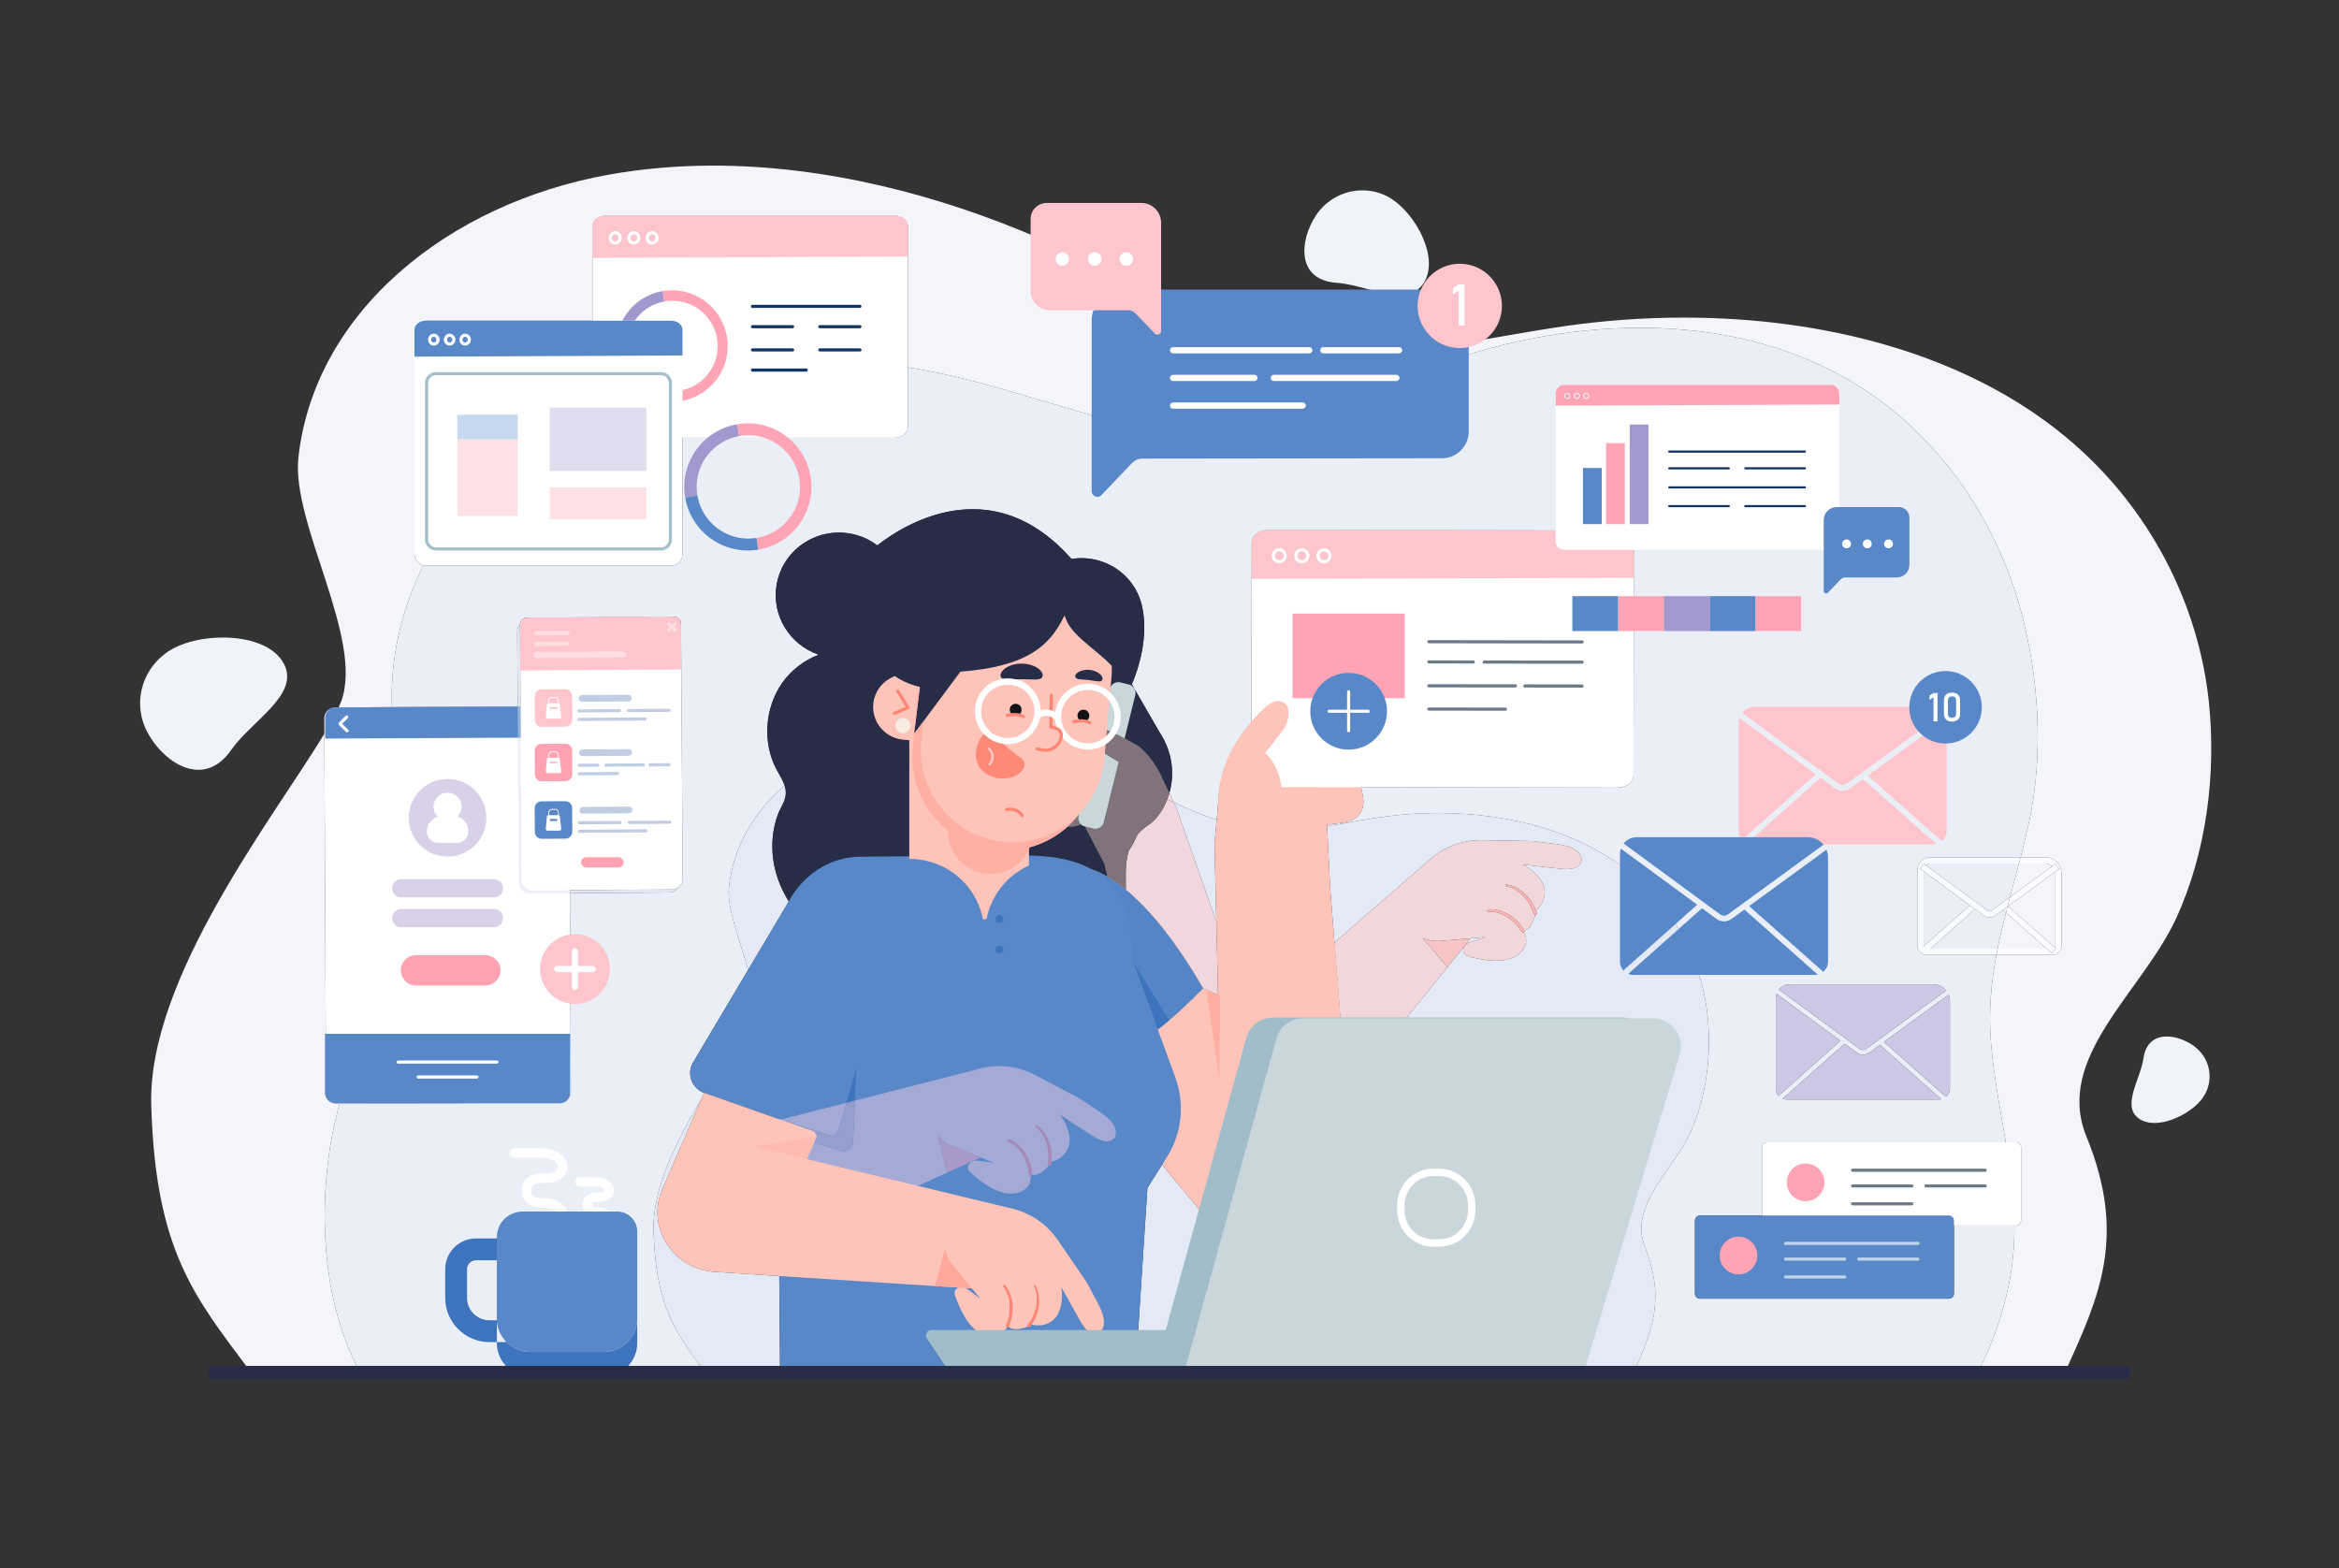 <svg xmlns="http://www.w3.org/2000/svg" viewBox="0 0 1563 1048" width="1563" height="1048">
	<rect x="0" y="0" width="1563" height="1048" fill="#333333" stroke="none"/>
	<defs>
		<clipPath clipPathUnits="userSpaceOnUse" id="cp1">
			<path d="M0 0L1563 0L1563 1048L0 1048Z" />
		</clipPath>
	</defs>
	<style>
		tspan { white-space:pre }
		.shp0 { fill: #f3f5fb } 
		.shp1 { fill: #f0f3f9 } 
		.shp2 { fill: #e9eef7 } 
		.shp3 { fill: #e4eaf5 } 
		.shp4 { fill: #272d46 } 
		.shp5 { fill: #f1d9dd } 
		.shp6 { fill: #efd7dd } 
		.shp7 { fill: #81737c } 
		.shp8 { fill: #c9d7dc } 
		.shp9 { fill: #fec4ba } 
		.shp10 { fill: #ffffff } 
		.shp11 { fill: #ffc5cc } 
		.shp12 { fill: #6c7a89 } 
		.shp13 { fill: #ffa4b4 } 
		.shp14 { fill: #5888c8 } 
		.shp15 { fill: #f1d6da } 
		.shp16 { fill: #feb4b2 } 
		.shp17 { fill: #f7c4c6 } 
		.shp18 { fill: #fcbbb7 } 
		.shp19 { fill: #ffaea1 } 
		.shp20 { fill: #5485c6 } 
		.shp21 { fill: #3e73bd } 
		.shp22 { fill: #694853 } 
		.shp23 { fill: #ffb0a3 } 
		.shp24 { fill: #ff8471 } 
		.shp25 { fill: #ff8977 } 
		.shp26 { fill: #ffc8bc } 
		.shp27 { fill: #131316 } 
		.shp28 { fill: #f6ece2 } 
		.shp29 { fill: #988bc6 } 
		.shp30 { fill: #ffa99c } 
		.shp31 { fill: #a4a9d6 } 
		.shp32 { fill: #959ecd } 
		.shp33 { fill: #c1a9c4 } 
		.shp34 { fill: #b89fbb } 
		.shp35 { fill: #ffbbaf } 
		.shp36 { fill: #ae88b4 } 
		.shp37 { fill: #a898c7 } 
		.shp38 { fill: #a1bdc9 } 
		.shp39 { fill: #e3eff5 } 
		.shp40 { fill: #113665 } 
		.shp41 { fill: #a398cd } 
		.shp42 { fill: #ccc7e4 } 
		.shp43 { fill: #fbfcfe } 
		.shp44 { fill: #f9fafd } 
		.shp45 { fill: #bdd3ec } 
		.shp46 { fill: #d9d1e8 } 
		.shp47 { fill: #ffa3b2 } 
		.shp48 { fill: #e2e7f4 } 
		.shp49 { fill: #eceff8 } 
		.shp50 { fill: #92b2dc } 
		.shp51 { fill: #ffdde1 } 
		.shp52 { fill: #c0cde3 } 
		.shp53 { fill: #a4bfcc } 
		.shp54 { fill: #ffe1e5 } 
		.shp55 { fill: #c7d9ee } 
		.shp56 { fill: #e2ddee } 
	</style>
	<g id="Page 1" clip-path="url(#cp1)">
		<path id="Path 2" fill-rule="evenodd" class="shp0" d="M1380.08 916.54L1321.95 916.54C1331.28 898.36 1338.16 878.89 1342.3 858.85C1345.13 845.15 1346.19 831.93 1346.11 818.97L1347.2 818.97C1349.05 818.97 1350.56 817.47 1350.56 815.61L1350.56 766.74C1350.56 764.89 1349.05 763.38 1347.2 763.38L1340.36 763.38C1336.74 741.69 1332.39 719.86 1330.45 696.79C1328.72 676.24 1330.56 656.96 1334.09 638.11L1371.53 638.11C1374.91 638.11 1377.65 635.36 1377.65 631.99L1377.65 583.93C1377.65 577.84 1372.7 572.88 1366.6 572.88L1350.27 572.88C1352.35 564.86 1354.34 556.74 1356.09 548.47C1365.66 503.46 1362.47 452.49 1350.46 408.25C1334.07 347.86 1296.32 291.94 1241.93 257.85C1198.59 230.69 1147.84 219.05 1096.09 219.05C1046.64 219.05 996.26 229.67 950.52 247.53C911.3 262.83 873.32 283.2 831.33 288.35C823.79 289.27 816.29 289.69 808.8 289.69C755.41 289.69 703.12 268.26 650.8 254.74C636.31 251 621.56 247.87 606.69 245.45L606.69 151.25C606.69 147.3 602.69 144.09 597.77 144.09L404.83 144.09C399.91 144.09 395.92 147.3 395.92 151.25L395.92 214.33L284.54 214.33C280.36 214.33 276.97 217.87 276.97 222.23L276.97 370.09C276.97 373.85 279.49 377 282.87 377.8C268.44 406.91 260.76 439.1 261.86 472.56L226.32 472.72C226.97 471.29 227.53 469.94 228 468.67C243.41 427.07 194.58 349.74 199.39 305.85C209.99 208.98 298.87 135.97 407.26 116.64C430.07 112.58 453.28 110.68 476.66 110.68C551.28 110.68 627.4 130.02 695.87 159.86C761.94 188.64 825.85 227.9 898.41 233.62C904.94 234.14 911.43 234.37 917.91 234.37C960.8 234.37 1002.71 224.15 1044.93 218.03C1071.07 214.24 1098.02 212.24 1125.12 212.24C1218.28 212.24 1313 235.94 1380.77 292.29C1436.93 338.97 1469.35 404.29 1476.09 469.5C1481.03 517.26 1474.36 569.98 1454.12 613.81C1431.39 663.06 1372.61 706.64 1394.24 759.55C1421.32 825.78 1403.2 866.11 1380.08 916.54ZM240.33 916.54L167.3 916.54C130.16 866.77 103.87 836.32 101.07 738.39C98.64 653.41 183.59 545.31 216.76 490.32L217.86 730.44C217.88 734.38 221.07 737.56 225.01 737.56C225.02 737.56 225.03 737.56 225.04 737.56L226.9 737.55C211.73 791.63 212.24 864.86 240.33 916.54ZM1367.62 633.94L1334.89 633.94C1336.51 625.87 1338.42 617.87 1340.46 609.87L1367.62 633.94ZM1373.06 633.2L1341.87 605.55L1373.36 582.6C1373.44 583.03 1373.49 583.47 1373.49 583.93L1373.49 631.99C1373.49 632.45 1373.33 632.87 1373.06 633.2ZM1343.18 599.45C1345.16 592.02 1347.2 584.57 1349.18 577.04L1366.6 577.04C1368.43 577.04 1370.1 577.76 1371.33 578.92L1343.18 599.45Z" />
		<path id="Path 3" class="shp1" d="M132.54 514.43C118.82 514.43 105.28 502.25 98.35 489.04C87.53 468.43 95.94 443.19 117.11 432.66C125.63 428.43 137.31 426.03 148.93 426.03C166.18 426.03 183.28 431.3 189.74 443.62C200.56 464.23 167.96 481.83 154.64 501C147.97 510.61 140.23 514.43 132.54 514.43ZM1439.68 750.43C1435.71 750.43 1432.04 749.5 1429.07 747.35C1417.58 739 1430.39 721.02 1432.34 707.19C1433.84 696.58 1440.41 692.65 1447.94 692.65C1454.1 692.65 1460.9 695.29 1466.08 699.04C1477.58 707.39 1479.95 723.23 1471.37 734.42C1465.01 742.73 1451.12 750.43 1439.68 750.43ZM935.25 197.06C922.65 197.06 906.61 189.88 893.46 189.02C865.71 187.19 868.43 160.18 879.6 143.6C886.75 133 898.55 127.21 910.45 127.21C917.14 127.21 923.86 129.03 929.83 132.86C946.39 143.5 962.27 172.96 951.09 189.53C947.3 195.16 941.73 197.06 935.25 197.06Z" />
		<path id="Path 4" fill-rule="evenodd" class="shp2" d="M1321.95 916.54L1091.98 916.54C1103.83 889.82 1113.11 868.45 1099.24 833.36C1088.16 805.32 1118.27 782.23 1129.92 756.13C1140.29 732.9 1143.7 704.97 1141.17 679.66C1137.72 645.11 1121.11 610.49 1092.34 585.76C1057.62 555.9 1009.09 543.34 961.36 543.34C947.48 543.34 933.67 544.4 920.28 546.41C909.11 548.09 897.99 550.34 886.81 552.13L886.77 551.12L896.59 549.88C899.83 549.65 903.01 548.64 905.66 546.76C912.99 541.56 911.36 533.52 909.44 526.06L1080.76 526.33C1080.77 526.33 1080.77 526.33 1080.78 526.33C1086.74 526.33 1091.57 522.63 1091.57 518.05L1091.81 362.82C1091.82 358.24 1086.99 354.52 1081.03 354.51L847.24 354.15C847.23 354.15 847.23 354.15 847.22 354.15C841.26 354.15 836.43 357.85 836.43 362.42L836.4 378.12L836.23 489.18L823.02 504.83C814.13 520.78 814 536.96 814 536.96L813.01 547.84C803.36 544.66 793.92 540.65 784.57 536.31L781.43 529.84C784.75 518.08 784.14 503.27 774.53 488.82L756.34 457.33C760.64 447.12 767.84 425.61 763.06 404.76C758.73 385.83 741.66 372.99 722.76 372.99C720.53 372.99 718.27 373.17 716 373.54C693.81 348.41 670.65 340.28 649.97 340.28C619.96 340.28 595.2 357.39 586.24 364.46C580.91 360.45 574.57 357.62 567.52 356.46C565.17 356.08 562.84 355.89 560.54 355.89C540.2 355.89 522.3 370.46 518.92 391C515.56 411.51 527.84 430.95 547.05 437.49C537.41 441.25 528.69 447.79 522.61 456.48C511 473.05 509.48 496.48 518.86 514.09C520.75 517.64 523.1 521.18 524.31 524.97C503.79 542.64 489.94 566.06 487.09 592.94C485.56 607.44 494.69 628.81 499.89 648.19L463.15 709.97C458.64 717.55 462.2 727.35 470.51 730.28C469.88 731.71 469.26 733.14 468.65 734.54C452.13 762.11 435.96 794.44 436.72 822.14C438.16 874.03 451.62 890.17 470.65 916.54L240.33 916.54C212.24 864.86 211.73 791.63 226.9 737.55L374.33 736.88C378.28 736.86 381.47 733.64 381.45 729.69L380.85 596.86L447.14 596.43C449.71 596.41 451.95 595.05 453.21 593.02C455.03 591.7 456.19 589.56 456.18 587.15L455.26 447.35L455.27 447.35L455.07 416.67C455.05 414.17 453.01 412.15 450.51 412.15C450.5 412.15 450.49 412.15 450.48 412.15L447.88 412.16C447.88 412.16 447.88 412.16 447.88 412.16C447.86 412.16 447.85 412.16 447.83 412.16L354.64 412.77C354.62 412.77 354.59 412.77 354.56 412.77L351.92 412.79C349.49 412.81 347.53 414.75 347.48 417.16C346.31 418.45 345.6 420.17 345.61 422.05L345.94 472.17L261.86 472.56C260.76 439.1 268.44 406.91 282.87 377.8C283.41 377.92 283.97 377.99 284.54 377.99L448.5 377.99C452.69 377.99 456.08 374.45 456.08 370.09L456.08 292.54L597.77 292.54C602.69 292.54 606.69 289.33 606.69 285.37L606.69 245.45C621.56 247.87 636.31 251 650.8 254.74C703.12 268.26 755.41 289.69 808.8 289.69C816.29 289.69 823.79 289.27 831.33 288.35C873.32 283.2 911.3 262.83 950.52 247.53C996.26 229.67 1046.64 219.05 1096.09 219.05C1147.84 219.05 1198.59 230.69 1241.93 257.85C1296.32 291.94 1334.07 347.86 1350.46 408.25C1362.47 452.49 1365.66 503.46 1356.09 548.47C1354.34 556.74 1352.35 564.86 1350.27 572.88L1289.76 572.88C1285.07 572.88 1281.25 576.7 1281.25 581.39L1281.25 631.99C1281.25 635.36 1284 638.11 1287.38 638.11L1334.09 638.11C1330.56 656.96 1328.72 676.24 1330.45 696.79C1332.39 719.86 1336.74 741.69 1340.36 763.38L1180.83 763.38C1178.98 763.38 1177.47 764.89 1177.47 766.74L1177.47 812.27L1135.98 812.27C1134.12 812.27 1132.62 813.77 1132.62 815.63L1132.62 864.5C1132.62 866.36 1134.12 867.86 1135.98 867.86L1302.34 867.86C1304.2 867.86 1305.7 866.36 1305.7 864.5L1305.7 818.97L1346.11 818.97C1346.19 831.93 1345.13 845.15 1342.3 858.85C1338.16 878.89 1331.28 898.36 1321.95 916.54ZM1232.53 697.48L1191.33 734.14L1191.22 734.2C1192.11 734.57 1193.09 734.78 1194.11 734.78L1295.56 734.78C1296.14 734.78 1296.69 734.7 1297.23 734.58L1256.21 698.22L1248.99 703.49C1247.75 704.39 1246.3 704.84 1244.85 704.84C1243.39 704.84 1241.93 704.39 1240.69 703.47L1232.53 697.48ZM1302.15 664.73L1258.89 696.27L1300.06 732.77L1300.27 733.05C1301.93 731.69 1303 729.65 1303 727.34L1303 669.02C1303 667.5 1302.69 666.05 1302.15 664.73ZM1187.15 664.13C1186.84 665.05 1186.67 666.03 1186.67 667.05L1186.67 727.34C1186.67 729.33 1187.46 731.13 1188.74 732.46C1188.82 732.19 1188.95 731.93 1189.18 731.73L1229.87 695.52L1187.15 664.13ZM1195.96 657.76C1193 657.76 1190.38 659.15 1188.68 661.3L1188.86 661.38L1242.6 700.87C1243.27 701.36 1244.06 701.61 1244.85 701.61C1245.63 701.61 1246.41 701.37 1247.09 700.88L1300.49 661.94C1298.43 659.39 1295.28 657.76 1291.74 657.76L1195.96 657.76ZM1334.89 633.94L1290 633.94L1319.75 607.49L1325.69 611.85C1326.81 612.68 1328.14 613.1 1329.46 613.1C1330.78 613.1 1332.09 612.69 1333.22 611.86L1338.43 608.07L1340.46 609.87C1338.42 617.87 1336.51 625.87 1334.89 633.94ZM1285.46 632.41C1285.43 632.27 1285.42 632.13 1285.42 631.99L1285.42 582.26L1316.31 604.96L1285.46 632.41ZM1329.47 608.92C1329.01 608.92 1328.55 608.78 1328.16 608.49L1286.87 578.15C1287.64 577.46 1288.65 577.04 1289.76 577.04L1349.18 577.04C1347.2 584.57 1345.16 592.02 1343.18 599.45L1330.76 608.5C1330.37 608.78 1329.92 608.92 1329.47 608.92Z" />
		<path id="Path 5" fill-rule="evenodd" class="shp3" d="M1091.98 916.54L470.65 916.54C451.62 890.17 438.16 874.03 436.72 822.14C435.96 794.44 452.13 762.11 468.65 734.54C453.44 769.36 442.12 795.92 442.12 795.92C441.81 796.69 441.53 797.46 441.27 798.24C433.14 822.8 451.45 848.26 477.27 849.93L520.73 852.73L521.24 915.05L758.88 915.05L766.75 793.82L776.88 777.8C777.14 778.73 777.28 779.23 777.28 779.23L816.37 826.43L848.42 776.62C855.34 775.93 862.18 773.44 868.22 769.01L967.22 646.31L967.22 646.31L982.74 627.07L992.46 626.24L981.73 629.92C979.72 630.61 978.23 632.32 977.81 634.41C977.76 634.66 977.74 634.91 977.74 635.15C977.74 636.76 978.77 638.23 980.36 638.73C984.51 640.02 992.11 642.02 999.64 642.02C1006.42 642.02 1013.15 640.41 1017.28 635.21C1019.09 632.93 1019.84 630.69 1019.84 628.54C1019.84 626.63 1019.24 624.79 1018.26 623.05C1018.28 623.04 1018.3 623.02 1018.32 623.01C1018.75 622.7 1018.87 622.13 1018.64 621.68C1020.17 621.61 1022.93 620.36 1025.37 613.31C1025.6 612.64 1025.74 611.96 1025.79 611.29C1025.83 611.29 1025.87 611.29 1025.91 611.29C1026.04 611.29 1026.18 611.27 1026.31 611.21C1026.84 610.99 1027.09 610.38 1026.87 609.85C1026.68 609.4 1026.5 608.95 1026.32 608.5L1027.89 606.9C1030.72 604.02 1032.25 600.18 1032.25 596.31C1032.24 594.11 1031.73 591.89 1030.68 589.85C1026.67 582.1 1017.45 577.74 1017.45 577.74L1040.15 580.28C1041.69 580.45 1044.16 580.8 1046.73 580.8C1051.13 580.8 1055.85 579.77 1056.84 575.02C1056.84 574.97 1056.84 574.93 1056.84 574.87C1056.85 566.58 1044.67 564.62 1039.96 564.04L1024 562.06L990.41 561.47C990.1 561.47 989.8 561.47 989.5 561.47C975.7 561.47 962.7 566.99 953.16 576.45L891.71 629.91L888.79 592.48L886.81 552.13C897.99 550.34 909.11 548.09 920.28 546.41C933.67 544.4 947.48 543.34 961.36 543.34C1009.09 543.34 1057.62 555.9 1092.34 585.76C1121.11 610.49 1137.72 645.11 1141.17 679.66C1143.7 704.97 1140.29 732.9 1129.92 756.13C1118.27 782.23 1088.16 805.32 1099.24 833.36C1113.11 868.45 1103.83 889.82 1091.98 916.54ZM499.89 648.19C494.69 628.81 485.56 607.44 487.09 592.94C489.94 566.06 503.79 542.64 524.31 524.97C524.9 526.82 525.22 528.72 525.08 530.72C524.74 535.65 521.53 539.71 519.84 544.18C517.92 549.26 516.79 554.71 516.33 560.1C515.05 574.88 519.06 589.54 527.05 602.31C526.72 602.91 526.4 603.51 526.09 604.13L499.89 648.19ZM812.8 615.9L785.63 538.5L784.57 536.31C793.92 540.65 803.36 544.66 813.01 547.84L811.58 563.67L812.8 615.9ZM1007.69 613.02C1007.49 612.88 1007.28 612.75 1007.07 612.62C1007.22 612.71 1007.38 612.81 1007.52 612.9C1007.58 612.94 1007.64 612.98 1007.69 613.02ZM1015.23 596.24C1014.82 595.95 1014.43 595.67 1014.05 595.41C1014.45 595.67 1014.84 595.95 1015.23 596.24ZM519.87 747.66L471.1 730.49L519.87 747.66Z" />
		<path id="Path 6" class="shp4" d="M774.53 488.82L756.34 457.33C760.64 447.12 767.84 425.61 763.06 404.76C758.21 383.59 737.44 370.04 716 373.54C661.61 311.93 601.37 352.52 586.24 364.46C580.91 360.45 574.57 357.62 567.52 356.46C544.43 352.68 522.68 368.14 518.92 391C515.56 411.51 527.84 430.95 547.05 437.49C537.41 441.25 528.69 447.79 522.61 456.48C511 473.05 509.48 496.48 518.86 514.09C521.68 519.37 525.5 524.65 525.08 530.72C524.74 535.65 521.53 539.71 519.84 544.18C517.92 549.26 516.79 554.71 516.33 560.1C513.41 593.92 538.18 627.17 574.92 638.39C600.41 646.17 626.11 642.38 645.46 630.46C664.11 618.97 684.35 609.66 705.07 601.21C713.04 605.52 719.29 608.53 719.29 608.53L744.46 605.93C757.81 606.16 748.79 586.27 754.25 568.54C756.54 565.14 758.51 561.51 760.12 557.67C762.06 555.39 764.43 553.24 767.42 551.31C779.17 543.72 792.39 515.68 774.53 488.82Z" />
		<path id="Path 7" class="shp5" d="M784.57 536.31C783.04 535.6 781.52 534.89 779.99 534.16C780.53 532.77 781.01 531.33 781.43 529.84L784.57 536.31Z" />
		<path id="Path 8" class="shp6" d="M813.95 664.83L809.21 662.79L803.93 660.5C783.59 625.34 765.65 605.62 752.3 594.59C752.47 587.36 751.44 577.66 754.25 568.54C756.54 565.14 758.51 561.51 760.12 557.67C762.06 555.39 764.43 553.24 767.42 551.31C772.05 548.32 776.9 542.16 779.99 534.16C781.52 534.89 783.04 535.6 784.57 536.31L785.63 538.5L812.8 615.9L813.95 664.83Z" />
		<path id="Path 9" class="shp7" d="M752.3 594.59C747.61 590.71 743.49 587.91 740.02 585.89L737.94 577.25L724.88 552.29L730.69 553.72C731.15 553.84 731.6 553.89 732.05 553.89C734.62 553.89 736.96 552.15 737.6 549.55L747.59 509.17C745.99 508.23 742.65 506.25 738.37 503.61L739.8 486.83L761.05 498.68C771.94 507.88 776.5 519.66 776.5 519.66L781.43 529.84C781.01 531.33 780.53 532.77 779.99 534.16C776.9 542.16 772.05 548.32 767.42 551.31C764.43 553.24 762.06 555.39 760.12 557.67C758.51 561.51 756.54 565.14 754.25 568.54C751.44 577.66 752.47 587.36 752.3 594.59ZM715.51 552.51C714.82 552.51 714.14 552.45 713.46 552.35C716.18 549.89 718.69 547.19 720.94 544.28L720.67 545.37C720.14 547.52 720.92 549.7 722.49 551.06L719.74 551.88C718.36 552.28 716.93 552.51 715.51 552.51Z" />
		<path id="Path 10" class="shp8" d="M732.26 498.51L720.67 545.37C719.92 548.41 721.79 551.52 724.84 552.28L730.69 553.72C733.74 554.48 736.85 552.6 737.6 549.55L747.59 509.17C745.78 508.11 741.76 505.73 736.68 502.57C734.69 501.33 733.28 499.91 732.26 498.51ZM754.5 457.47L748.64 456.03C745.6 455.27 742.49 457.15 741.73 460.2L735.08 487.11C736.46 487.01 738.17 487.25 740.31 488.04C743.79 489.32 747.79 491.39 751.47 493.49L758.66 464.38C759.42 461.34 757.54 458.23 754.5 457.47Z" />
		<path id="Path 11" class="shp9" d="M908.35 521.77C906.05 512.21 905.07 502.34 901.72 493.04C900.49 489.63 898.89 486.23 896.14 483.87C892.67 480.88 887.85 479.99 883.27 479.93C881.31 479.9 879.27 480.01 877.2 480.12C870.77 480.45 864.07 480.78 858.6 477.16L858.4 477.03C853.94 474.18 848.02 475.21 844.6 479.26L823.02 504.83C814.13 520.78 814 536.96 814 536.96L811.58 563.67L813.95 664.83L803.93 660.5C760.28 585.06 727.74 580.72 727.74 580.72C730.69 613.36 777.28 779.23 777.28 779.23L816.37 826.43L897.24 700.77L888.79 592.48L886.77 551.12L896.59 549.88C899.83 549.65 903.01 548.64 905.66 546.76C914.43 540.53 910.38 530.25 908.35 521.77Z" />
		<path id="Path 12" class="shp10" d="M1080.76 526.33L846.98 525.97C841.01 525.96 836.18 522.24 836.19 517.66L836.4 378.12L836.43 362.42C836.43 357.84 841.27 354.14 847.24 354.15L1081.03 354.51C1086.99 354.52 1091.82 358.24 1091.81 362.82L1091.57 518.05C1091.57 522.63 1086.72 526.34 1080.76 526.33Z" />
		<path id="Path 13" class="shp11" d="M836.39 386.83L836.43 362.42C836.43 357.84 841.28 354.14 847.24 354.15L1081.03 354.51C1086.99 354.52 1091.82 358.24 1091.81 362.82L1091.78 386.16" />
		<path id="Path 14" fill-rule="evenodd" class="shp10" d="M854.85 376.44L854.84 376.44C852.05 376.44 849.79 374.17 849.79 371.38C849.79 368.59 852.06 366.33 854.85 366.33L854.85 366.33C857.64 366.33 859.91 368.61 859.9 371.39C859.9 372.74 859.37 374.01 858.41 374.97C857.46 375.92 856.2 376.44 854.85 376.44ZM854.85 368.41C853.21 368.41 851.87 369.74 851.87 371.38C851.87 373.02 853.2 374.36 854.84 374.36L854.85 374.36C855.64 374.36 856.38 374.05 856.94 373.49C857.51 372.93 857.82 372.18 857.82 371.39C857.82 369.75 856.49 368.41 854.85 368.41L854.85 368.41ZM869.91 376.46L869.9 376.46C867.11 376.46 864.85 374.19 864.85 371.4C864.86 368.61 867.13 366.35 869.91 366.35L869.92 366.35C872.7 366.36 874.97 368.63 874.96 371.41L874.96 371.42C874.96 374.2 872.69 376.46 869.91 376.46ZM869.91 368.44C868.27 368.44 866.94 369.76 866.94 371.4C866.93 373.04 868.27 374.38 869.9 374.38L869.91 374.38C871.55 374.38 872.88 373.05 872.88 371.41C872.88 369.77 871.55 368.44 869.91 368.44L869.91 368.44ZM884.69 376.49L884.68 376.49C881.89 376.48 879.63 374.21 879.63 371.42C879.64 368.64 881.9 366.37 884.69 366.37C886.06 366.39 887.31 366.9 888.27 367.86C889.22 368.82 889.75 370.09 889.74 371.44C889.74 374.22 887.47 376.49 884.69 376.49ZM884.69 368.46C883.05 368.46 881.72 369.79 881.71 371.43C881.71 373.06 883.04 374.4 884.68 374.4L884.69 374.4C886.33 374.4 887.66 373.07 887.66 371.44C887.66 370.64 887.35 369.89 886.79 369.33C886.23 368.77 885.49 368.46 884.69 368.46L884.69 368.46Z" />
		<path id="Path 15" class="shp12" d="M1057.23 430.03L1057.23 430.03L954.83 429.87C954.26 429.87 953.79 429.4 953.79 428.83C953.79 428.25 954.26 427.79 954.84 427.79L954.84 427.79L1057.24 427.95C1057.81 427.95 1058.27 428.41 1058.27 428.99C1058.27 429.56 1057.81 430.03 1057.23 430.03ZM1005.96 474.96L1005.96 474.96L954.76 474.88C954.19 474.88 953.72 474.42 953.72 473.84C953.72 473.27 954.19 472.8 954.76 472.8L954.77 472.8L1005.96 472.88C1006.54 472.88 1007 473.35 1007 473.93C1007 474.5 1006.54 474.96 1005.96 474.96ZM984.56 443.43L984.56 443.43L954.8 443.37C954.22 443.37 953.76 442.91 953.76 442.33C953.76 441.76 954.23 441.29 954.8 441.29L954.8 441.29L984.56 441.35C985.14 441.35 985.6 441.82 985.6 442.39C985.6 442.97 985.13 443.43 984.56 443.43ZM1057.19 443.53L991.73 443.47C991.15 443.47 990.69 443.01 990.69 442.43C990.69 441.85 991.15 441.39 991.73 441.39L1057.19 441.45C1057.77 441.45 1058.24 441.91 1058.24 442.49C1058.24 443.07 1057.77 443.53 1057.19 443.53ZM1012.68 459.41L1012.68 459.41L954.8 459.35C954.22 459.35 953.76 458.88 953.76 458.3C953.76 457.73 954.22 457.26 954.8 457.26L954.8 457.26L1012.69 457.32C1013.26 457.32 1013.73 457.79 1013.73 458.37C1013.73 458.94 1013.26 459.41 1012.68 459.41ZM1057.19 459.51L1057.19 459.51L1018.97 459.45C1018.39 459.45 1017.93 458.98 1017.93 458.4C1017.93 457.83 1018.39 457.36 1018.97 457.36L1018.97 457.36L1057.2 457.42C1057.77 457.42 1058.24 457.89 1058.24 458.47C1058.24 459.04 1057.77 459.51 1057.19 459.51Z" />
		<path id="Path 16" class="shp13" d="M938.7 466.58L863.7 466.58L863.7 410.05L938.7 410.05L938.7 466.58Z" />
		<path id="Path 17" class="shp14" d="M926.85 475.3C926.85 489.46 915.37 500.95 901.2 500.95C887.04 500.95 875.56 489.46 875.56 475.3C875.56 461.14 887.04 449.66 901.2 449.66C915.37 449.66 926.85 461.14 926.85 475.3Z" />
		<path id="Path 18" class="shp10" d="M914.23 476.34L888.18 476.34C887.6 476.34 887.14 475.88 887.14 475.3C887.14 474.73 887.6 474.26 888.18 474.26L914.23 474.26C914.8 474.26 915.27 474.73 915.27 475.3C915.27 475.88 914.8 476.34 914.23 476.34ZM901.2 489.37C900.63 489.37 900.16 488.9 900.16 488.33L900.16 462.27C900.16 461.7 900.63 461.23 901.2 461.23C901.78 461.23 902.24 461.7 902.24 462.27L902.24 488.33C902.24 488.9 901.78 489.37 901.2 489.37Z" />
		<path id="Path 19" class="shp9" d="M855.33 542.11C861.04 516.01 845.43 503.14 845.43 503.14C845.43 503.14 850.23 497.25 856.8 488.69C861.93 481.99 861.21 475.53 860.66 473.05C860.49 472.27 860.14 471.57 859.6 470.99C857.89 469.12 853.27 465.83 845.57 472.51C841.53 476.02 837.12 480.99 833.31 485.66C824.58 496.38 818.22 508.91 815.34 522.44C814.61 525.88 814.12 529.35 814.06 532.6C813.81 547.22 855.33 542.11 855.33 542.11Z" />
		<path id="Path 20" class="shp15" d="M848.42 776.62L897.24 700.77L891.71 629.91L953.16 576.45C962.7 566.99 975.7 561.47 989.5 561.47C989.8 561.47 990.1 561.47 990.41 561.47L1024 562.06L1039.96 564.04C1044.67 564.62 1056.85 566.58 1056.84 574.87C1056.84 574.93 1056.84 574.97 1056.84 575.02C1055.85 579.77 1051.13 580.8 1046.73 580.8C1044.16 580.8 1041.69 580.45 1040.15 580.28L1017.45 577.74C1017.45 577.74 1026.67 582.1 1030.68 589.85C1031.73 591.89 1032.24 594.11 1032.25 596.31C1032.25 600.18 1030.72 604.02 1027.89 606.9L1026.32 608.5C1026.05 607.84 1025.78 607.18 1025.49 606.53C1024.91 605.47 1024.45 604.36 1023.77 603.36C1022.56 601.28 1021.02 599.4 1019.34 597.68C1017.61 596 1015.66 594.54 1013.55 593.4C1011.41 592.26 1009.18 591.4 1006.71 591.05C1006.68 591.04 1006.65 591.04 1006.62 591.04C1006.33 591.04 1006.07 591.25 1006.02 591.55C1005.96 591.88 1006.19 592.2 1006.52 592.26L1006.58 592.27C1008.73 592.64 1010.9 593.53 1012.85 594.66C1013.25 594.9 1013.66 595.15 1014.05 595.41C1014.43 595.67 1014.82 595.95 1015.23 596.24C1016.27 597.03 1017.25 597.9 1018.16 598.84C1019.68 600.51 1021.07 602.31 1022.16 604.3C1022.77 605.26 1023.17 606.34 1023.69 607.34C1024.12 608.39 1024.49 609.47 1024.9 610.53L1024.94 610.63L1024.95 610.65C1025.1 611.01 1025.43 611.24 1025.79 611.29C1025.74 611.96 1025.6 612.64 1025.37 613.31C1022.93 620.36 1020.17 621.61 1018.64 621.68C1018.62 621.64 1018.59 621.6 1018.56 621.56C1017.87 620.58 1017.2 619.58 1016.47 618.62C1015.68 617.72 1014.98 616.74 1014.1 615.91C1012.45 614.15 1010.53 612.66 1008.5 611.34C1006.44 610.09 1004.21 609.1 1001.87 608.45C999.99 607.94 998.09 607.61 996.1 607.61C995.61 607.61 995.12 607.63 994.62 607.67C994.19 607.7 993.86 608.08 993.89 608.51C993.92 608.94 994.27 609.26 994.69 609.26C994.7 609.26 994.72 609.26 994.74 609.26L994.82 609.25C995.13 609.23 995.45 609.22 995.76 609.22C997.62 609.22 999.59 609.56 1001.41 610.1C1003.39 610.69 1005.3 611.55 1007.07 612.62C1007.28 612.75 1007.49 612.88 1007.69 613.02C1009.49 614.25 1011.21 615.63 1012.68 617.26C1013.49 618.05 1014.14 619 1014.87 619.86C1015.54 620.77 1016.15 621.73 1016.8 622.67L1016.86 622.76L1016.87 622.76C1017.07 623.05 1017.39 623.2 1017.72 623.2C1017.9 623.2 1018.09 623.15 1018.26 623.05C1019.24 624.79 1019.84 626.63 1019.84 628.54C1019.84 630.69 1019.09 632.93 1017.28 635.21C1013.15 640.41 1006.42 642.02 999.64 642.02C992.11 642.02 984.51 640.02 980.36 638.73C978.77 638.23 977.74 636.76 977.74 635.15C977.74 634.91 977.76 634.66 977.81 634.41C978.23 632.32 979.72 630.61 981.73 629.92L992.46 626.24L982.74 627.07L962.45 628.79C961.76 628.85 961.07 628.88 960.39 628.88C957.02 628.88 953.75 628.18 950.74 626.9L967.22 646.31L868.22 769.01C862.18 773.44 855.34 775.93 848.42 776.62Z" />
		<path id="Path 21" class="shp9" d="M844.39 776.83C831.16 776.83 818.15 770.35 810.39 758.32L829.34 692.27L849.25 666.84L891.71 629.91L897.24 700.77L848.42 776.62C847.08 776.76 845.73 776.83 844.39 776.83Z" />
		<path id="Path 22" class="shp16" d="M1017.72 623.2C1017.39 623.2 1017.07 623.05 1016.87 622.76L1016.86 622.76L1016.8 622.67C1016.15 621.73 1015.54 620.77 1014.87 619.86C1014.14 619 1013.49 618.05 1012.68 617.26C1011.21 615.63 1009.49 614.25 1007.69 613.02C1007.64 612.98 1007.58 612.94 1007.52 612.9C1007.38 612.81 1007.22 612.71 1007.07 612.62C1005.3 611.55 1003.39 610.69 1001.41 610.1C999.59 609.56 997.62 609.22 995.76 609.22C995.45 609.22 995.13 609.23 994.82 609.25L994.74 609.26C994.72 609.26 994.7 609.26 994.69 609.26C994.27 609.26 993.92 608.94 993.89 608.51C993.86 608.08 994.19 607.7 994.62 607.67C995.12 607.63 995.61 607.61 996.1 607.61C998.09 607.61 999.99 607.94 1001.87 608.45C1004.21 609.1 1006.44 610.09 1008.5 611.34C1010.53 612.66 1012.45 614.15 1014.1 615.91C1014.98 616.74 1015.68 617.72 1016.47 618.62C1017.2 619.58 1017.87 620.58 1018.56 621.56C1018.59 621.6 1018.62 621.64 1018.64 621.68C1018.87 622.13 1018.75 622.7 1018.32 623.01C1018.3 623.02 1018.28 623.04 1018.26 623.05C1018.09 623.15 1017.9 623.2 1017.72 623.2ZM1025.91 611.29C1025.87 611.29 1025.83 611.29 1025.79 611.29C1025.43 611.24 1025.1 611.01 1024.95 610.65L1024.94 610.63L1024.9 610.53C1024.49 609.47 1024.12 608.39 1023.69 607.34C1023.17 606.34 1022.77 605.26 1022.16 604.3C1021.07 602.31 1019.68 600.51 1018.16 598.84C1017.25 597.9 1016.27 597.03 1015.23 596.24C1014.84 595.95 1014.45 595.67 1014.05 595.41C1013.66 595.15 1013.25 594.9 1012.85 594.66C1010.9 593.53 1008.73 592.64 1006.58 592.27L1006.52 592.26C1006.19 592.2 1005.96 591.88 1006.02 591.55C1006.07 591.25 1006.33 591.04 1006.62 591.04C1006.65 591.04 1006.68 591.04 1006.71 591.05C1009.18 591.4 1011.41 592.26 1013.55 593.4C1015.66 594.54 1017.61 596 1019.34 597.68C1021.02 599.4 1022.56 601.28 1023.77 603.36C1024.45 604.36 1024.91 605.47 1025.49 606.53C1025.78 607.18 1026.05 607.84 1026.32 608.5C1026.5 608.95 1026.68 609.4 1026.87 609.85C1027.09 610.38 1026.84 610.99 1026.31 611.21C1026.18 611.27 1026.04 611.29 1025.91 611.29Z" />
		<path id="Path 23" class="shp17" d="M967.22 646.31L950.74 626.9C953.75 628.18 957.02 628.88 960.39 628.88C961.07 628.88 961.76 628.85 962.45 628.79L982.74 627.07L967.22 646.31" />
		<path id="Path 24" class="shp18" d="M813.95 664.83L809.21 662.79L813.95 664.83Z" />
		<path id="Path 25" class="shp19" d="M814.71 720.6L806.17 661.47L809.21 662.79L813.95 664.83L815.39 665.45L814.71 720.6Z" />
		<path id="Path 26" class="shp20" d="M727.74 580.72C727.74 580.72 760.28 585.05 803.93 660.5C803.93 660.5 757.93 708.53 753.9 693.28C741.8 647.44 729.23 597.17 727.74 580.72Z" />
		<path id="Path 27" class="shp21" d="M773.69 688L756.86 641.99L781.25 681.91L773.69 688Z" />
		<path id="Path 28" class="shp14" d="M785.4 720.05L756.86 641.99C756.42 587.93 730.54 571.25 681.46 571.64L574.6 572.51C562.7 572.6 551.7 576.77 542.67 583.8C538.03 587.41 533.92 591.79 530.48 596.75L530.47 596.75L530.45 596.8C528.84 599.11 527.39 601.56 526.09 604.13L463.15 709.97C458.64 717.55 462.2 727.35 470.51 730.28L519.87 747.66L521.24 915.05L758.88 915.05L766.75 793.82L780 772.87C789.77 757.4 791.8 737.55 785.4 720.05Z" />
		<path id="Path 29" class="shp9" d="M713.34 415.99C712.54 414.4 711.88 412.82 711.31 411.25C701.39 432.58 684.7 445.59 641.79 448.84L610.88 490.34L614.7 459.03C608.09 457.53 602.63 455.03 598.1 451.82C590.24 454.61 584.28 461.78 583.53 470.59C582.51 482.59 591.49 493.25 603.49 494.27L607.63 494.63L607.63 578.43C607.63 598.54 624.09 615 644.21 615L651 615C671.12 615 687.58 598.54 687.58 578.43L687.58 566.33C701.08 562.82 712.91 554.83 721.22 543.91C730.63 534.12 736.87 521.17 738.11 506.59L742.74 452.39C742.95 449.88 743.01 447.4 742.92 444.95C732.71 434.34 718.33 425.92 713.34 415.99Z" />
		<path id="Path 30" class="shp14" d="M657.72 640.73L657.72 623.68C657.72 596.25 635.48 574.01 608.04 574.01L604.96 574.01L576.47 642.5L658.35 640.73L658.35 623.68C658.35 596.25 680.6 574.01 708.03 574.01L657.72 640.73Z" />
		<path id="Path 31" class="shp21" d="M670.51 614.15C670.51 615.59 669.34 616.76 667.9 616.76C666.46 616.76 665.29 615.59 665.29 614.15C665.29 612.71 666.46 611.54 667.9 611.54C669.34 611.54 670.51 612.71 670.51 614.15ZM670.51 634.46C670.51 635.9 669.34 637.07 667.9 637.07C666.46 637.07 665.29 635.9 665.29 634.46C665.29 633.02 666.46 631.85 667.9 631.85C669.34 631.85 670.51 633.02 670.51 634.46Z" />
		<path id="Path 32" class="shp4" d="M610.88 490.34L610.88 490.33L610.88 490.34Z" />
		<path id="Path 33" class="shp22" d="M610.88 490.33L610.88 490.29L614.7 459.03L610.88 490.33ZM614.7 459.03C614.52 458.99 614.35 458.95 614.17 458.91C614.17 458.9 614.17 458.89 614.18 458.89L614.7 459.03Z" />
		<path id="Path 34" class="shp23" d="M610.88 490.29L612.83 467.39C613.08 464.49 613.54 461.67 614.17 458.91C614.35 458.95 614.52 458.99 614.7 459.03L610.88 490.29Z" />
		<path id="Path 35" class="shp22" d="M687.58 567.91L687.58 566.33C692.88 564.95 697.92 562.88 702.59 560.22C698.15 562.76 693.38 564.76 688.36 566.13C688.12 566.73 687.86 567.33 687.58 567.91Z" />
		<path id="Path 36" class="shp23" d="M661.95 584.02C660.24 584.02 658.51 583.86 656.78 583.55C642.9 581 633.25 568.79 633.45 555.13C617.59 542.7 608.11 522.79 609.95 501.22L610.88 490.34L616.77 482.42L615.6 496.14C612.72 529.97 637.81 559.74 671.64 562.62C673.41 562.77 675.17 562.85 676.93 562.85C694.06 562.85 709.8 555.73 721.05 544.1C716.02 550.64 709.74 556.13 702.59 560.22C697.92 562.88 692.88 564.95 687.58 566.33L687.58 567.91C682.88 577.66 672.91 584.02 661.95 584.02Z" />
		<path id="Path 37" class="shp24" d="M597.62 477.72C597.22 477.72 596.83 477.48 596.66 477.08C596.44 476.55 596.7 475.94 597.23 475.72L605.16 472.46L599 462.27C598.7 461.78 598.86 461.14 599.35 460.85C599.84 460.55 600.49 460.7 600.78 461.2L607.58 472.42C607.73 472.68 607.77 473 607.67 473.29C607.58 473.58 607.36 473.81 607.08 473.93L598.02 477.65L597.62 477.72ZM683.04 546.03C682.7 546.03 682.36 545.86 682.16 545.56C678.92 540.58 673.07 541.98 672.83 542.04C672.26 542.18 671.7 541.84 671.56 541.29C671.42 540.73 671.75 540.16 672.31 540.02C672.38 540 679.84 538.17 683.91 544.42C684.23 544.9 684.09 545.55 683.61 545.86C683.43 545.97 683.23 546.03 683.04 546.03Z" />
		<path id="Path 38" class="shp25" d="M663.74 489.9C663.74 489.9 671.78 499.74 681.69 506.07C691.6 512.4 675.21 526.25 659.7 517.48C644.19 508.7 655.92 484.14 663.74 489.9Z" />
		<path id="Path 39" class="shp26" d="M661.33 511.64L660.81 511.44C660.49 511.15 660.46 510.65 660.75 510.33C663.24 507.57 663.01 503.3 660.25 500.81C659.93 500.52 659.91 500.03 660.2 499.71C660.49 499.39 660.98 499.36 661.3 499.65C664.7 502.72 664.97 507.98 661.91 511.38C661.76 511.55 661.54 511.64 661.33 511.64Z" />
		<path id="Path 40" class="shp4" d="M670.23 453.7C671.96 454.44 674.21 454.21 676.39 454.12C678.59 453.97 680.8 453.89 682.72 453.88C684.65 453.87 686.86 453.93 689.06 454.05C691.24 454.13 693.5 454.33 695.21 453.57C696.86 452.86 697.52 450.86 695.55 448.4C693.7 446.02 688.88 443.44 682.51 443.45C676.14 443.5 671.42 446.13 669.67 448.54C667.81 451.01 668.55 453.01 670.23 453.7ZM735.53 455.19C734.35 455.55 732.92 455.25 731.51 455.03C730.1 454.79 728.68 454.57 727.44 454.43C726.19 454.29 724.76 454.18 723.33 454.1C721.91 454 720.44 453.97 719.39 453.36C718.37 452.79 718.09 451.44 719.53 450C720.89 448.58 724.19 447.25 728.31 447.71C732.42 448.19 735.29 450.22 736.25 451.9C737.28 453.63 736.66 454.87 735.53 455.19Z" />
		<path id="Path 41" class="shp27" d="M682.62 474.87C682.29 477.04 680.27 478.52 678.11 478.19C675.95 477.86 674.46 475.85 674.79 473.68C675.12 471.52 677.14 470.04 679.3 470.36C681.46 470.69 682.95 472.71 682.62 474.87ZM727.88 478.8C727.55 480.96 725.53 482.44 723.37 482.12C721.21 481.79 719.72 479.77 720.05 477.61C720.38 475.44 722.4 473.96 724.56 474.29C726.72 474.61 728.21 476.63 727.88 478.8Z" />
		<path id="Path 42" class="shp24" d="M683.82 479.91L683.29 479.76C679.43 477.46 673.42 479.11 673.35 479.13C672.8 479.29 672.22 478.96 672.07 478.41C671.91 477.86 672.23 477.28 672.79 477.12C673.07 477.05 679.72 475.21 684.35 477.97C684.85 478.26 685.01 478.9 684.72 479.4C684.52 479.72 684.17 479.91 683.82 479.91ZM728.31 484.09L727.78 483.94C723.91 481.63 717.9 483.3 717.85 483.31C717.29 483.47 716.71 483.15 716.56 482.59C716.4 482.04 716.72 481.46 717.28 481.31C717.56 481.23 724.21 479.39 728.85 482.15C729.34 482.45 729.5 483.09 729.21 483.58C729.01 483.91 728.67 484.09 728.31 484.09Z" />
		<path id="Path 43" class="shp28" d="M608.33 485.79C607.83 488.54 605.2 490.35 602.46 489.85C599.71 489.35 597.9 486.72 598.4 483.98C598.9 481.24 601.53 479.42 604.28 479.92C607.01 480.42 608.83 483.05 608.33 485.79Z" />
		<path id="Path 44" fill-rule="evenodd" class="shp10" d="M673.49 497.32C672.16 497.32 670.82 497.2 669.48 496.96C657.55 494.77 649.63 483.29 651.81 471.37C654 459.44 665.49 451.51 677.4 453.7C683.18 454.76 688.2 458 691.54 462.84C694.87 467.67 696.13 473.51 695.07 479.29C694.01 485.07 690.77 490.09 685.93 493.42C682.22 495.99 677.91 497.32 673.49 497.32ZM673.43 457.5C665 457.5 657.48 463.53 655.91 472.12C654.14 481.78 660.56 491.09 670.23 492.86C674.92 493.72 679.65 492.7 683.56 489.99C687.48 487.29 690.11 483.22 690.97 478.54C691.83 473.86 690.81 469.12 688.11 465.2C685.4 461.29 681.33 458.65 676.65 457.8C675.57 457.6 674.49 457.5 673.43 457.5ZM727 500.91C725.67 500.91 724.33 500.79 722.99 500.54C711.07 498.36 703.14 486.88 705.32 474.95C707.51 463.03 719 455.1 730.91 457.29C742.84 459.47 750.76 470.95 748.58 482.88C747.53 488.65 744.28 493.67 739.45 497.01C735.73 499.58 731.42 500.91 727 500.91ZM726.95 461.09C718.51 461.09 711 467.12 709.42 475.7C707.65 485.37 714.08 494.67 723.74 496.45C728.43 497.31 733.16 496.29 737.08 493.58C741 490.88 743.63 486.81 744.49 482.13C746.25 472.46 739.83 463.16 730.16 461.38C729.09 461.19 728.01 461.09 726.95 461.09Z" />
		<path id="Path 45" class="shp9" d="M692.86 500.45C696.61 501.1 699.54 502.18 703.24 500.29C706.68 498.54 709.75 494.51 709.11 490.49C708.83 488.71 707.48 487.27 705.75 486.76L702.23 485.73L702.53 464.66" />
		<path id="Path 46" class="shp24" d="M698.89 502.39C697.38 502.39 695.92 502.1 694.42 501.81C693.86 501.7 693.28 501.58 692.68 501.48C692.12 501.39 691.74 500.85 691.83 500.28C691.93 499.71 692.46 499.33 693.04 499.43C693.65 499.53 694.24 499.65 694.82 499.76C697.7 500.33 699.98 500.79 702.77 499.37C705.77 497.84 708.65 494.26 708.08 490.65C707.87 489.3 706.84 488.17 705.45 487.76L701.17 486.51L701.49 464.64C701.5 464.07 702.01 463.59 702.55 463.61C703.12 463.62 703.58 464.1 703.58 464.67L703.28 484.95L706.04 485.76C708.19 486.4 709.8 488.19 710.14 490.32C710.86 494.9 707.37 499.36 703.71 501.22C701.99 502.1 700.41 502.39 698.89 502.39Z" />
		<path id="Path 47" class="shp10" d="M705.07 481.14C699.96 475.79 694.6 479.66 694.37 479.83L691.89 476.49C694.83 474.31 701.99 471.88 708.08 478.26L705.07 481.14Z" />
		<path id="Path 48" class="shp21" d="M519.87 747.66L554.52 758.66C556.95 759.43 559.52 758.05 560.23 755.61L572.18 714.08L570.07 763.48C569.9 767.47 566.01 770.23 562.19 769.08L519.87 756.39L519.87 747.66Z" />
		<path id="Path 49" fill-rule="evenodd" class="shp9" d="M734.28 890.68C727.25 893.77 722.37 883.8 720.34 880.11L709.25 860.15C709.25 860.15 711.12 870.59 706.8 878.39C703.83 883.77 697.6 886.51 691.53 885.55L689.25 885.18L689.74 884.41C692.8 879.65 694.08 873.97 693.36 868.36L692.53 861.93C692.58 862.33 695.32 884.14 684.84 887.2C674.27 890.29 673.6 885.48 673.6 885.48C673.6 885.48 679.49 873.97 673.96 864.7C673.96 864.7 679.83 894.23 662.3 893.29C648.32 892.54 640.61 873.07 638.06 865.23C637.47 863.4 638.35 861.43 640.1 860.65C640.31 860.55 640.52 860.52 640.73 860.46L477.27 849.93C451.45 848.26 433.14 822.8 441.27 798.24C441.53 797.46 441.81 796.69 442.12 795.92C442.12 795.92 454.37 767.17 470.51 730.28L544.23 756.23C545.27 758.25 545.85 759.43 545.85 759.43L539.21 774.62L676.67 807.75C688.76 810.75 699.59 818.06 706.86 828.68L725.83 856.4L733.46 870.56C735.73 874.76 741.24 885.94 734.28 890.68ZM692.53 861.92L692.53 861.93C692.53 861.92 692.53 861.92 692.53 861.92ZM655.24 867.86L649.16 860.67L648.99 860.99L645.08 860.74C645.4 860.89 645.73 861.03 646.03 861.24L655.24 867.86Z" />
		<path id="Path 50" class="shp24" d="M671.64 858.87C673.27 860.81 674.36 862.95 675.2 865.23C676.03 867.51 676.51 869.9 676.68 872.31C676.78 874.73 676.68 877.15 676.2 879.52C676.03 880.72 675.64 881.86 675.36 883.03C675 884.17 674.57 885.29 674.18 886.43C673.99 886.97 673.4 887.26 672.86 887.07C672.31 886.88 672.02 886.29 672.21 885.74L672.22 885.74L672.25 885.63C672.64 884.56 673.07 883.51 673.43 882.44C673.7 881.34 674.1 880.26 674.27 879.14C674.76 876.93 674.89 874.67 674.84 872.41C674.72 870.17 674.31 867.94 673.58 865.8C672.87 863.69 671.81 861.6 670.46 859.94L670.41 859.88C670.13 859.54 670.18 859.04 670.52 858.76C670.86 858.49 671.36 858.54 671.64 858.87ZM692.19 859.09C693.33 861.31 693.93 863.63 694.23 866.03C694.53 868.42 694.47 870.85 694.1 873.23C693.66 875.6 693.02 877.94 692.03 880.14C691.61 881.26 690.97 882.29 690.44 883.37C689.84 884.4 689.17 885.4 688.53 886.42C688.23 886.91 687.59 887.05 687.1 886.75C686.61 886.45 686.46 885.8 686.77 885.32L686.78 885.3L686.84 885.21C687.47 884.26 688.13 883.33 688.73 882.37C689.26 881.37 689.9 880.42 690.33 879.37C691.32 877.33 691.98 875.15 692.47 872.95C692.88 870.72 693.01 868.44 692.8 866.19C692.59 863.95 692.06 861.66 691.11 859.69L691.09 859.64C690.94 859.34 691.07 858.97 691.38 858.82C691.68 858.68 692.04 858.8 692.19 859.09Z" />
		<path id="Path 51" class="shp29" d="M649.44 861.02L647.57 860.9L648.99 860.99L649.16 860.67L649.44 861.02Z" />
		<path id="Path 52" class="shp30" d="M648.99 860.99L647.57 860.9L624.79 859.4L631.59 834.46C632.34 838.32 634.01 842.02 636.6 845.21L649.16 860.67L648.99 860.99Z" />
		<path id="Path 53" class="shp31" d="M675.68 797.72C664.56 797.72 652.79 787.59 647.88 782.84C647.13 782.11 646.74 781.13 646.74 780.15C646.74 779.34 647.01 778.52 647.54 777.83C648.68 776.37 650.42 775.53 652.25 775.53C652.51 775.53 652.78 775.55 653.05 775.59L664.29 777.11L655.24 773.49L636.34 765.92C632.52 764.4 629.26 761.98 626.72 758.98L632.73 783.72L655.24 773.49L613.4 792.5L539.21 774.62L539.21 774.62L544.01 763.63L562.19 769.08C562.78 769.26 563.38 769.35 563.96 769.35C567.13 769.35 569.92 766.85 570.07 763.48L571.26 735.51L651.52 714.98C656.73 713.28 662.16 712.42 667.6 712.42C675.79 712.42 684.01 714.37 691.53 718.31L721.29 733.92L734.67 742.85C738.01 745.08 745.69 750.6 745.7 756.73C745.7 757.88 745.43 759.06 744.81 760.24C743.38 762.04 741.57 762.72 739.64 762.72C735.15 762.72 730.01 759.05 727.54 757.44L708.4 744.99C708.4 744.99 714.69 753.02 714.78 761.74C714.78 761.79 714.78 761.84 714.78 761.89C714.79 768.17 710.59 773.7 704.64 775.73L702.52 776.46C702.57 775.75 702.63 775.03 702.66 774.32C702.62 773.12 702.7 771.92 702.55 770.72C702.39 768.31 701.86 765.95 701.14 763.65C700.35 761.37 699.26 759.2 697.88 757.23C696.49 755.25 694.88 753.48 692.83 752.06C692.72 751.98 692.6 751.95 692.48 751.95C692.29 751.95 692.1 752.03 691.98 752.2C691.78 752.47 691.84 752.85 692.11 753.05L692.16 753.09C693.91 754.39 695.46 756.16 696.69 758.04C696.96 758.45 697.21 758.86 697.45 759.29C697.66 759.66 697.86 760.05 698.07 760.46C698.67 761.65 699.16 762.89 699.56 764.16C700.17 766.34 700.61 768.57 700.68 770.84C700.8 771.97 700.67 773.11 700.68 774.24C700.6 775.37 700.45 776.5 700.34 777.63L700.33 777.74L700.33 777.76C700.3 778.15 700.49 778.51 700.79 778.71C700.45 779.29 700.02 779.83 699.51 780.33C695.61 784.13 692.94 785.09 691.24 785.09C690.61 785.09 690.12 784.95 689.74 784.79C689.74 784.74 689.73 784.69 689.72 784.64C689.54 783.46 689.4 782.26 689.18 781.09C688.87 779.92 688.69 778.73 688.27 777.59C687.59 775.28 686.54 773.09 685.32 771C684.04 768.95 682.49 767.06 680.7 765.44C678.88 763.81 676.92 762.44 674.56 761.49C674.47 761.45 674.37 761.43 674.27 761.43C673.96 761.43 673.66 761.61 673.53 761.91C673.36 762.32 673.55 762.79 673.96 762.96L674.03 762.99C675.99 763.82 677.91 765.17 679.54 766.7C681.05 768.12 682.36 769.74 683.46 771.49C683.59 771.7 683.72 771.91 683.84 772.13C684.9 774.04 685.81 776.05 686.4 778.17C686.77 779.23 686.92 780.37 687.19 781.47C687.38 782.59 687.49 783.72 687.65 784.84L687.67 784.95L687.67 784.96C687.75 785.48 688.19 785.84 688.7 785.84C688.73 785.84 688.75 785.84 688.78 785.84C688.79 786.09 688.8 786.34 688.8 786.59C688.8 790.53 687.14 794.09 682.44 796.27C680.26 797.28 677.98 797.72 675.68 797.72ZM555.89 758.88C555.44 758.88 554.98 758.81 554.52 758.66L521.62 748.21L565.6 736.96L560.23 755.61C559.66 757.59 557.85 758.88 555.89 758.88Z" />
		<path id="Path 54" class="shp32" d="M563.96 769.35C563.38 769.35 562.78 769.26 562.19 769.08L544.01 763.63L545.85 759.43C545.85 759.43 545.27 758.25 544.23 756.23L521.52 748.24L521.62 748.21L554.52 758.66C554.98 758.81 555.44 758.88 555.89 758.88C557.85 758.88 559.66 757.59 560.23 755.61L565.6 736.96L571.26 735.51L570.07 763.48C569.92 766.85 567.13 769.35 563.96 769.35Z" />
		<path id="Path 55" class="shp9" d="M482.44 849.5C462.19 849.5 444.56 834.25 442.31 813.42L488.89 762.9L518.1 749.11L521.52 748.24L544.23 756.23C545.27 758.25 545.85 759.43 545.85 759.43L503.68 766.19L539.21 774.62L539.21 774.62L613.4 792.5L489.19 848.93C486.92 849.32 484.66 849.5 482.44 849.5Z" />
		<path id="Path 56" class="shp33" d="M539.21 774.62L539.21 774.62L544.01 763.63L539.21 774.62Z" />
		<path id="Path 57" class="shp34" d="M544.01 763.63L545.85 759.43L544.01 763.63Z" />
		<path id="Path 58" class="shp35" d="M539.21 774.62L503.68 766.19L545.85 759.43L544.01 763.63L539.21 774.62" />
		<path id="Path 59" class="shp36" d="M688.7 785.84C688.19 785.84 687.75 785.48 687.67 784.96L687.67 784.95L687.65 784.84C687.49 783.72 687.38 782.59 687.19 781.47C686.92 780.37 686.77 779.23 686.4 778.17C685.81 776.05 684.9 774.04 683.84 772.13C683.81 772.07 683.78 772.01 683.75 771.95C683.65 771.8 683.56 771.65 683.46 771.49C682.36 769.74 681.05 768.12 679.54 766.7C677.91 765.17 675.99 763.82 674.03 762.99L673.96 762.96C673.55 762.79 673.36 762.32 673.53 761.91C673.66 761.61 673.96 761.43 674.27 761.43C674.37 761.43 674.47 761.45 674.56 761.49C676.92 762.44 678.88 763.81 680.7 765.44C682.49 767.06 684.04 768.95 685.32 771C686.54 773.09 687.59 775.28 688.27 777.59C688.69 778.73 688.87 779.92 689.18 781.09C689.4 782.26 689.54 783.46 689.72 784.64C689.73 784.69 689.74 784.74 689.74 784.79C689.75 785.3 689.38 785.75 688.86 785.83C688.83 785.83 688.81 785.84 688.78 785.84C688.75 785.84 688.73 785.84 688.7 785.84ZM701.36 778.88C701.34 778.88 701.31 778.88 701.29 778.87C701.11 778.86 700.94 778.8 700.79 778.71C700.49 778.51 700.3 778.15 700.33 777.76L700.33 777.74L700.34 777.63C700.45 776.5 700.6 775.37 700.68 774.24C700.67 773.11 700.8 771.97 700.68 770.84C700.61 768.57 700.17 766.34 699.56 764.16C699.16 762.89 698.67 761.65 698.07 760.46C697.88 760.06 697.67 759.67 697.45 759.29C697.21 758.86 696.96 758.45 696.69 758.04C695.46 756.16 693.91 754.39 692.16 753.09L692.11 753.05C691.84 752.85 691.78 752.47 691.98 752.2C692.1 752.03 692.29 751.95 692.48 751.95C692.6 751.95 692.72 751.98 692.83 752.06C694.88 753.48 696.49 755.25 697.88 757.23C699.26 759.2 700.35 761.37 701.14 763.65C701.86 765.95 702.39 768.31 702.55 770.72C702.7 771.92 702.62 773.12 702.66 774.32C702.63 775.03 702.57 775.75 702.52 776.46C702.48 776.94 702.44 777.42 702.4 777.91C702.36 778.46 701.91 778.88 701.36 778.88Z" />
		<path id="Path 60" class="shp37" d="M632.73 783.72L626.72 758.98C629.26 761.98 632.52 764.4 636.34 765.92L655.24 773.49L632.73 783.72Z" />
		<path id="Path 61" class="shp38" d="M1084.46 679.98L850.71 679.98C842.35 679.98 835.02 685.56 832.8 693.62L778.95 888.82L772.3 888.82L622.34 888.82C619.49 888.82 617.79 891.99 619.37 894.36L631.73 912.91L772.3 912.91L1039.38 912.91L1102.38 704.1C1106.01 692.09 1097.01 679.98 1084.46 679.98Z" />
		<path id="Path 62" class="shp8" d="M1059.46 913.4L792.38 913.4L852.88 694.1C855.1 686.04 862.43 680.46 870.79 680.46L1104.54 680.46C1117.09 680.46 1126.09 692.57 1122.46 704.58L1059.46 913.4Z" />
		<path id="Path 63" fill-rule="evenodd" class="shp10" d="M985.88 805.2L985.88 808.92C985.88 822.25 974.96 833.16 961.63 833.16L957.91 833.16C944.58 833.16 933.67 822.25 933.67 808.92L933.67 805.2C933.67 791.87 944.58 780.96 957.91 780.96L961.63 780.96C974.96 780.96 985.88 791.87 985.88 805.2ZM957.91 785.89C947.26 785.89 938.6 794.55 938.6 805.2L938.6 808.92C938.6 819.57 947.26 828.24 957.91 828.24L961.63 828.24C972.28 828.24 980.95 819.57 980.95 808.92L980.95 805.2C980.95 794.55 972.28 785.89 961.63 785.89L957.91 785.89ZM376.04 820.42C374.32 820.42 372.92 819.02 372.92 817.29L372.92 811.99C372.92 809.64 369.5 807.01 364.61 807.01L361.75 807.01C354.57 807.01 348.95 802.63 348.95 797.03L348.95 794.07C348.95 788.56 354.48 784.24 361.53 784.24L365.71 784.24C369.96 784.24 372.92 782.03 372.92 780.04C372.92 776.59 368.21 773.66 362.63 773.66L343.62 773.66C341.9 773.66 340.5 772.26 340.5 770.54C340.5 768.81 341.9 767.41 343.62 767.41L362.63 767.41C371.9 767.41 379.17 772.96 379.17 780.04C379.17 785.9 373.25 790.49 365.71 790.49L361.53 790.49C357.91 790.49 355.2 792.38 355.2 794.07L355.2 797.03C355.2 798.79 358 800.76 361.75 800.76L364.61 800.76C372.77 800.76 379.17 805.7 379.17 811.99L379.17 817.29C379.17 819.02 377.77 820.42 376.04 820.42ZM407.13 821.24C405.4 821.24 404 819.84 404 818.11L404 814.91C404 814.3 402.53 813.13 400.21 813.13L398.48 813.13C393.45 813.13 389.51 809.94 389.51 805.86L389.51 804.07C389.51 800.04 393.39 796.89 398.35 796.89L400.88 796.89C402.86 796.89 404 795.9 404 795.58C404 794.51 402.06 792.95 399.01 792.95L387.52 792.95C385.79 792.95 384.39 791.55 384.39 789.83C384.39 788.1 385.79 786.7 387.52 786.7L399.01 786.7C405.32 786.7 410.25 790.6 410.25 795.58C410.25 799.82 406.14 803.14 400.88 803.14L398.35 803.14C396.77 803.14 395.85 803.84 395.75 804.12L395.76 805.86C395.84 806.12 396.82 806.88 398.48 806.88L400.21 806.88C405.84 806.88 410.25 810.41 410.25 814.91L410.25 818.11C410.25 819.84 408.85 821.24 407.13 821.24Z" />
		<path id="Path 64" class="shp21" d="M345.11 896.86L327.06 896.86C310.76 896.86 297.5 883.6 297.5 867.31L297.5 848.21C297.5 836.84 306.75 827.59 318.11 827.59L340.91 827.59L340.91 842.17L318.11 842.17C314.79 842.17 312.08 844.88 312.08 848.21L312.08 867.31C312.08 875.56 318.8 882.28 327.06 882.28L345.11 882.28L345.11 896.86ZM403.32 903.46L354.51 903.46C342.08 903.46 332.01 893.38 332.01 880.95L332.01 897.44C332.01 909.87 342.08 919.94 354.51 919.94L403.32 919.94C415.75 919.94 425.82 909.87 425.82 897.44L425.82 880.95C425.82 893.38 415.75 903.46 403.32 903.46Z" />
		<path id="Path 65" class="shp14" d="M412.44 809.64L349.1 809.64C339.66 809.64 332.01 817.3 332.01 826.74L332.01 880.95C332.01 893.38 342.08 903.46 354.51 903.46L403.32 903.46C415.75 903.46 425.82 893.38 425.82 880.95L425.82 823.02C425.82 815.63 419.83 809.64 412.44 809.64Z" />
		<path id="Path 66" class="shp4" d="M1423.23 921.66L139.27 921.66L139.27 912.76L1423.23 912.76L1423.23 921.66Z" />
		<path id="Path 67" class="shp14" d="M963.68 193.52L750.05 193.52C738.7 193.52 729.49 202.82 729.49 214.3L729.49 295.71L729.49 328.17C729.49 331.63 733.66 333.33 736.04 330.84L756.43 309.44C758.24 307.54 760.74 306.46 763.36 306.46L963.68 306.22C973.49 306.22 981.44 298.19 981.44 288.27L981.44 211.47C981.44 201.55 973.49 193.52 963.68 193.52Z" />
		<path id="Path 68" class="shp10" d="M874.9 236.14L783.89 236.14C782.74 236.14 781.81 235.2 781.81 234.05C781.81 232.9 782.74 231.97 783.89 231.97L874.9 231.97C876.05 231.97 876.98 232.9 876.98 234.05C876.98 235.2 876.05 236.14 874.9 236.14ZM934.9 236.14L884.29 236.14C883.14 236.14 882.21 235.2 882.21 234.05C882.21 232.9 883.14 231.97 884.29 231.97L934.9 231.97C936.06 231.97 936.99 232.9 936.99 234.05C936.99 235.2 936.06 236.14 934.9 236.14ZM838.25 254.62L783.89 254.62C782.74 254.62 781.81 253.69 781.81 252.54C781.81 251.39 782.74 250.46 783.89 250.46L838.25 250.46C839.4 250.46 840.34 251.39 840.34 252.54C840.34 253.69 839.4 254.62 838.25 254.62ZM933.12 254.62L851.24 254.62C850.09 254.62 849.16 253.69 849.16 252.54C849.16 251.39 850.09 250.46 851.24 250.46L933.12 250.46C934.27 250.46 935.2 251.39 935.2 252.54C935.2 253.69 934.27 254.62 933.12 254.62ZM870.49 273.11L783.89 273.11C782.74 273.11 781.81 272.18 781.81 271.03C781.81 269.88 782.74 268.95 783.89 268.95L870.49 268.95C871.64 268.95 872.57 269.88 872.57 271.03C872.57 272.18 871.64 273.11 870.49 273.11Z" />
		<path id="Path 69" class="shp11" d="M701.52 207.36L754.15 207.36C755.83 207.36 757.43 208.05 758.6 209.26L771.69 222.85C773.22 224.43 775.89 223.35 775.89 221.15L775.89 200.54L775.89 148.83C775.89 141.54 769.98 135.63 762.69 135.63L699.43 135.63C693.5 135.63 688.69 140.44 688.69 146.38L688.69 194.53C688.69 201.62 694.44 207.36 701.52 207.36Z" />
		<path id="Path 70" class="shp10" d="M748.13 173.09C748.13 175.58 750.15 177.6 752.64 177.6C755.12 177.6 757.14 175.58 757.14 173.09C757.14 170.6 755.12 168.59 752.64 168.59C750.15 168.59 748.13 170.6 748.13 173.09ZM727.01 173.09C727.01 175.58 729.03 177.6 731.52 177.6C734 177.6 736.02 175.58 736.02 173.09C736.02 170.6 734 168.59 731.52 168.59C729.03 168.59 727.01 170.6 727.01 173.09ZM705.4 173.09C705.4 175.58 707.41 177.6 709.9 177.6C712.39 177.6 714.41 175.58 714.41 173.09C714.41 170.6 712.39 168.59 709.9 168.59C707.41 168.59 705.4 170.6 705.4 173.09Z" />
		<path id="Path 71" class="shp11" d="M1003.64 204.42C1003.64 219.98 991.03 232.59 975.48 232.59C959.92 232.59 947.31 219.98 947.31 204.42C947.31 188.87 959.92 176.26 975.48 176.26C991.03 176.26 1003.64 188.87 1003.64 204.42Z" />
		<path id="Path 72" class="shp10" d="M978.7 217.58L974.82 217.58L974.82 194.18L970.89 196.59L970.89 192.58L974.82 189.96L978.7 189.96L978.7 217.58ZM1223.4 367.43L1045.25 367.43C1042.11 367.43 1039.56 364.89 1039.56 361.75L1039.56 262.85C1039.56 259.71 1042.11 257.16 1045.25 257.16L1223.4 257.16C1226.54 257.16 1229.09 259.71 1229.09 262.85L1229.09 361.75C1229.09 364.89 1226.54 367.43 1223.4 367.43Z" />
		<path id="Path 73" class="shp13" d="M1039.56 271.06L1039.56 262.85C1039.56 259.71 1042.11 257.16 1045.25 257.16L1223.4 257.16C1226.54 257.16 1229.09 259.71 1229.09 262.85L1229.09 270.34L1039.56 271.06Z" />
		<path id="Path 74" fill-rule="evenodd" class="shp39" d="M1047.37 266.71C1046.2 266.71 1045.24 265.75 1045.24 264.57C1045.24 263.39 1046.2 262.44 1047.37 262.44C1048.55 262.44 1049.51 263.39 1049.51 264.57C1049.51 265.75 1048.55 266.71 1047.37 266.71ZM1047.37 263.16C1046.59 263.16 1045.96 263.79 1045.96 264.57C1045.96 265.35 1046.59 265.98 1047.37 265.98C1048.15 265.98 1048.79 265.35 1048.79 264.57C1048.79 263.79 1048.15 263.16 1047.37 263.16ZM1053.8 266.71C1052.63 266.71 1051.67 265.75 1051.67 264.57C1051.67 263.39 1052.63 262.44 1053.8 262.44C1054.98 262.44 1055.94 263.39 1055.94 264.57C1055.94 265.75 1054.98 266.71 1053.8 266.71ZM1053.8 263.16C1053.03 263.16 1052.39 263.79 1052.39 264.57C1052.39 265.35 1053.03 265.98 1053.8 265.98C1054.58 265.98 1055.22 265.35 1055.22 264.57C1055.22 263.79 1054.58 263.16 1053.8 263.16ZM1059.91 266.71C1058.73 266.71 1057.77 265.75 1057.77 264.57C1057.77 263.39 1058.73 262.44 1059.91 262.44C1061.09 262.44 1062.05 263.39 1062.05 264.57C1062.05 265.75 1061.09 266.71 1059.91 266.71ZM1059.91 263.16C1059.13 263.16 1058.5 263.79 1058.5 264.57C1058.5 265.35 1059.13 265.98 1059.91 265.98C1060.69 265.98 1061.33 265.35 1061.33 264.57C1061.33 263.79 1060.69 263.16 1059.91 263.16Z" />
		<path id="Path 75" class="shp40" d="M1206.15 302.51L1115.39 302.51C1115.02 302.51 1114.73 302.18 1114.73 301.79C1114.73 301.38 1115.02 301.06 1115.39 301.06L1206.15 301.06C1206.51 301.06 1206.81 301.38 1206.81 301.79C1206.81 302.18 1206.51 302.51 1206.15 302.51ZM1206.15 326.44L1115.39 326.44C1115.02 326.44 1114.73 326.12 1114.73 325.72C1114.73 325.32 1115.02 325 1115.39 325L1206.15 325C1206.51 325 1206.81 325.32 1206.81 325.72C1206.81 326.12 1206.51 326.44 1206.15 326.44ZM1155.29 313.68L1115.39 313.68C1115.02 313.68 1114.73 313.35 1114.73 312.95C1114.73 312.55 1115.02 312.23 1115.39 312.23L1155.29 312.23C1155.66 312.23 1155.96 312.55 1155.96 312.95C1155.96 313.35 1155.66 313.68 1155.29 313.68ZM1206.15 313.68L1166.25 313.68C1165.88 313.68 1165.58 313.35 1165.58 312.95C1165.58 312.55 1165.88 312.23 1166.25 312.23L1206.15 312.23C1206.51 312.23 1206.81 312.55 1206.81 312.95C1206.81 313.35 1206.51 313.68 1206.15 313.68ZM1155.29 338.95L1115.39 338.95C1115.02 338.95 1114.73 338.63 1114.73 338.23C1114.73 337.83 1115.02 337.51 1115.39 337.51L1155.29 337.51C1155.66 337.51 1155.96 337.83 1155.96 338.23C1155.96 338.63 1155.66 338.95 1155.29 338.95ZM1206.15 338.95L1166.25 338.95C1165.88 338.95 1165.58 338.63 1165.58 338.23C1165.58 337.83 1165.88 337.51 1166.25 337.51L1206.15 337.51C1206.51 337.51 1206.81 337.83 1206.81 338.23C1206.81 338.63 1206.51 338.95 1206.15 338.95Z" />
		<path id="Path 76" class="shp14" d="M1070.33 350.24L1057.79 350.24L1057.79 312.74L1070.33 312.74L1070.33 350.24Z" />
		<path id="Path 77" class="shp13" d="M1085.77 350.24L1073.23 350.24L1073.23 296.09L1085.77 296.09L1085.77 350.24Z" />
		<path id="Path 78" class="shp41" d="M1101.58 350.24L1089.04 350.24L1089.04 283.7L1101.58 283.7L1101.58 350.24Z" />
		<path id="Path 79" class="shp14" d="M1267.5 385.93L1232.94 385.93C1231.84 385.93 1230.79 386.38 1230.02 387.18L1221.42 396.1C1220.42 397.14 1218.67 396.43 1218.67 394.99L1218.67 381.45L1218.67 347.5C1218.67 342.72 1222.55 338.84 1227.33 338.84L1268.87 338.84C1272.77 338.84 1275.92 342 1275.92 345.89L1275.92 377.51C1275.92 382.16 1272.15 385.93 1267.5 385.93Z" />
		<path id="Path 80" class="shp10" d="M1236.9 363.43C1236.9 365.07 1235.57 366.39 1233.94 366.39C1232.3 366.39 1230.98 365.07 1230.98 363.43C1230.98 361.8 1232.3 360.47 1233.94 360.47C1235.57 360.47 1236.9 361.8 1236.9 363.43ZM1250.76 363.43C1250.76 365.07 1249.44 366.39 1247.8 366.39C1246.17 366.39 1244.84 365.07 1244.84 363.43C1244.84 361.8 1246.17 360.47 1247.8 360.47C1249.44 360.47 1250.76 361.8 1250.76 363.43ZM1264.95 363.43C1264.95 365.07 1263.63 366.39 1261.99 366.39C1260.36 366.39 1259.04 365.07 1259.04 363.43C1259.04 361.8 1260.36 360.47 1261.99 360.47C1263.63 360.47 1264.95 361.8 1264.95 363.43Z" />
		<path id="Path 81" class="shp13" d="M1203.62 421.71L1173.04 421.71L1173.04 398.38L1203.62 398.38L1203.62 421.71Z" />
		<path id="Path 82" class="shp14" d="M1173.04 421.71L1142.45 421.71L1142.45 398.38L1173.04 398.38L1173.04 421.71Z" />
		<path id="Path 83" class="shp13" d="M1111.86 421.71L1081.28 421.71L1081.28 398.38L1111.86 398.38L1111.86 421.71Z" />
		<path id="Path 84" class="shp14" d="M1081.28 421.71L1050.7 421.71L1050.7 398.38L1081.28 398.38L1081.28 421.71Z" />
		<path id="Path 85" class="shp41" d="M1142.45 421.71L1111.86 421.71L1111.86 398.38L1142.45 398.38L1142.45 421.71Z" />
		<path id="Path 86" class="shp42" d="M1244.85 701.61C1244.06 701.61 1243.27 701.36 1242.6 700.87L1188.86 661.38L1188.68 661.3C1190.38 659.15 1193 657.76 1195.96 657.76L1291.74 657.76C1295.28 657.76 1298.43 659.39 1300.49 661.94L1247.09 700.88C1246.41 701.37 1245.63 701.61 1244.85 701.61ZM1295.56 734.78L1194.11 734.78C1193.09 734.78 1192.11 734.57 1191.22 734.2L1191.33 734.14L1232.53 697.48L1240.69 703.47C1241.93 704.39 1243.39 704.84 1244.85 704.84C1246.3 704.84 1247.75 704.39 1248.99 703.49L1256.21 698.22L1297.23 734.58C1296.69 734.7 1296.14 734.78 1295.56 734.78ZM1188.74 732.46C1187.46 731.13 1186.67 729.33 1186.67 727.34L1186.67 667.05C1186.67 666.03 1186.84 665.05 1187.15 664.13L1229.87 695.52L1189.18 731.73C1188.95 731.93 1188.82 732.19 1188.74 732.46ZM1300.27 733.05L1300.06 732.77L1258.89 696.27L1302.15 664.73C1302.69 666.05 1303 667.5 1303 669.02L1303 727.34C1303 729.65 1301.93 731.69 1300.27 733.05Z" />
		<path id="Path 87" class="shp43" d="M1371.53 638.11L1334.09 638.11C1334.35 636.72 1334.61 635.33 1334.89 633.94L1367.62 633.94L1371.01 636.95L1373.77 633.83L1373.06 633.2C1373.33 632.87 1373.49 632.45 1373.49 631.99L1373.49 583.93C1373.49 583.47 1373.44 583.03 1373.36 582.6L1375.93 580.73L1373.47 577.36L1371.33 578.92C1370.1 577.76 1368.43 577.04 1366.6 577.04L1349.18 577.04C1349.55 575.65 1349.91 574.27 1350.27 572.88L1366.6 572.88C1372.7 572.88 1377.65 577.84 1377.65 583.93L1377.65 631.99C1377.65 635.36 1374.91 638.11 1371.53 638.11Z" />
		<path id="Path 88" class="shp44" d="M1334.09 638.11L1287.38 638.11C1284 638.11 1281.25 635.36 1281.25 631.99L1281.25 581.39C1281.25 576.7 1285.07 572.88 1289.76 572.88L1350.27 572.88C1349.91 574.27 1349.55 575.65 1349.18 577.04L1289.76 577.04C1288.65 577.04 1287.64 577.46 1286.87 578.15L1285.55 577.18L1283.08 580.54L1285.42 582.26L1285.42 631.99C1285.42 632.13 1285.43 632.27 1285.46 632.41L1284.79 633.01L1287.56 636.12L1290 633.94L1334.89 633.94C1334.61 635.33 1334.35 636.72 1334.09 638.11ZM1287.56 636.12L1284.79 633.01L1285.46 632.41L1316.31 604.96L1319.75 607.49L1290 633.94L1287.56 636.12Z" />
		<path id="Path 89" class="shp43" d="M1371.01 636.95L1367.62 633.94L1340.46 609.87C1340.8 608.52 1341.15 607.17 1341.5 605.83L1341.87 605.55L1373.06 633.2L1373.77 633.83L1371.01 636.95Z" />
		<path id="Path 90" class="shp44" d="M1340.46 609.87L1338.43 608.07L1341.5 605.83C1341.15 607.17 1340.8 608.52 1340.46 609.87Z" />
		<path id="Path 91" class="shp43" d="M1341.5 605.83C1342.05 603.7 1342.61 601.57 1343.18 599.45L1371.33 578.92L1373.47 577.36L1375.93 580.73L1373.36 582.6L1341.87 605.55L1341.5 605.83Z" />
		<path id="Path 92" class="shp44" d="M1329.46 613.1C1328.14 613.1 1326.81 612.68 1325.69 611.85L1319.75 607.49L1316.31 604.96L1285.42 582.26L1283.08 580.54L1285.55 577.18L1286.87 578.15L1328.16 608.49C1328.55 608.78 1329.01 608.92 1329.47 608.92C1329.92 608.92 1330.37 608.78 1330.76 608.5L1343.18 599.45C1342.61 601.57 1342.05 603.7 1341.5 605.83L1338.43 608.07L1333.22 611.86C1332.09 612.69 1330.78 613.1 1329.46 613.1Z" />
		<path id="Path 93" class="shp11" d="M1228.63 523.77C1230.23 524.94 1232.39 524.95 1233.99 523.78L1297.82 477.25C1295.35 474.2 1291.59 472.25 1287.37 472.25L1172.89 472.25C1169.36 472.25 1166.22 473.9 1164.19 476.47L1164.41 476.58L1228.63 523.77ZM1236.26 526.9C1234.78 527.98 1233.05 528.51 1231.32 528.51C1229.58 528.51 1227.83 527.97 1226.35 526.88L1216.6 519.71L1167.36 563.52L1167.24 563.6C1168.3 564.04 1169.46 564.29 1170.68 564.29L1291.93 564.29C1292.61 564.29 1293.28 564.2 1293.92 564.05L1244.9 520.6L1236.26 526.9ZM1213.42 517.38L1162.36 479.86C1162 480.96 1161.79 482.13 1161.79 483.35L1161.79 555.4C1161.79 557.78 1162.74 559.93 1164.26 561.53C1164.36 561.2 1164.52 560.89 1164.79 560.64L1213.42 517.38ZM1297.3 561.89L1297.56 562.23C1299.53 560.6 1300.82 558.16 1300.82 555.4L1300.82 485.7C1300.82 483.88 1300.45 482.16 1299.8 480.58L1248.1 518.27L1297.3 561.89Z" />
		<path id="Path 94" class="shp14" d="M1149.35 610.99C1150.95 612.17 1153.11 612.17 1154.72 611L1218.54 564.47C1216.08 561.43 1212.31 559.47 1208.09 559.47L1093.62 559.47C1090.09 559.47 1086.95 561.13 1084.91 563.7L1085.14 563.8L1149.35 610.99ZM1156.99 614.12C1155.51 615.2 1153.78 615.74 1152.04 615.74C1150.3 615.74 1148.56 615.19 1147.07 614.1L1137.33 606.94L1088.08 650.75L1087.96 650.82C1089.02 651.27 1090.18 651.51 1091.4 651.51L1212.65 651.51C1213.34 651.51 1214 651.42 1214.64 651.27L1165.63 607.82L1156.99 614.12ZM1134.15 604.6L1083.09 567.08C1082.72 568.18 1082.52 569.35 1082.52 570.57L1082.52 642.63C1082.52 645.01 1083.46 647.15 1084.99 648.75C1085.09 648.42 1085.24 648.11 1085.52 647.87L1134.15 604.6ZM1218.02 649.11L1218.28 649.45C1220.25 647.82 1221.54 645.39 1221.54 642.63L1221.54 572.92C1221.54 571.11 1221.17 569.38 1220.52 567.8L1168.82 605.5L1218.02 649.11ZM1324.3 472.65C1324.3 486.03 1313.46 496.88 1300.08 496.88C1286.69 496.88 1275.85 486.03 1275.85 472.65C1275.85 459.27 1286.69 448.42 1300.08 448.42C1313.46 448.42 1324.3 459.27 1324.3 472.65Z" />
		<path id="Path 95" fill-rule="evenodd" class="shp10" d="M1294.71 482.01L1292.06 482.01L1292.06 465.98L1289.36 467.63L1289.36 464.88L1292.06 463.09L1294.71 463.09L1294.71 482.01ZM1300.38 480.79C1299.46 479.84 1299.01 478.52 1299.01 476.83L1299.01 468.23C1299.01 466.53 1299.46 465.21 1300.39 464.26C1301.31 463.32 1302.65 462.85 1304.41 462.85C1306.18 462.85 1307.52 463.32 1308.44 464.26C1309.35 465.2 1309.81 466.52 1309.81 468.23L1309.81 476.83C1309.81 478.53 1309.35 479.85 1308.43 480.79C1307.51 481.74 1306.17 482.21 1304.41 482.21C1302.64 482.21 1301.29 481.74 1300.38 480.79ZM1306.48 478.95C1306.93 478.46 1307.15 477.75 1307.15 476.83L1307.15 468.23C1307.15 467.31 1306.93 466.6 1306.49 466.11C1306.05 465.62 1305.35 465.38 1304.41 465.38C1303.46 465.38 1302.77 465.62 1302.33 466.11C1301.88 466.6 1301.66 467.31 1301.66 468.23L1301.66 476.83C1301.66 477.75 1301.88 478.46 1302.33 478.95C1302.78 479.44 1303.47 479.68 1304.41 479.68C1305.34 479.68 1306.04 479.44 1306.48 478.95ZM1347.2 818.97L1180.83 818.97C1178.98 818.97 1177.47 817.47 1177.47 815.61L1177.47 766.74C1177.47 764.89 1178.98 763.38 1180.83 763.38L1347.2 763.38C1349.05 763.38 1350.56 764.89 1350.56 766.74L1350.56 815.61C1350.56 817.47 1349.05 818.97 1347.2 818.97Z" />
		<path id="Path 96" class="shp13" d="M1219.16 790.13C1219.16 797.07 1213.53 802.71 1206.58 802.71C1199.63 802.71 1193.99 797.07 1193.99 790.13C1193.99 783.18 1199.63 777.54 1206.58 777.54C1213.53 777.54 1219.16 783.18 1219.16 790.13Z" />
		<path id="Path 97" class="shp12" d="M1326.54 783.04L1237.98 783.04C1237.41 783.04 1236.94 782.58 1236.94 782C1236.94 781.43 1237.41 780.96 1237.98 780.96L1326.54 780.96C1327.12 780.96 1327.59 781.43 1327.59 782C1327.59 782.58 1327.12 783.04 1326.54 783.04ZM1277.55 793.55L1237.98 793.55C1237.41 793.55 1236.94 793.08 1236.94 792.51C1236.94 791.93 1237.41 791.46 1237.98 791.46L1277.55 791.46C1278.13 791.46 1278.6 791.93 1278.6 792.51C1278.6 793.08 1278.13 793.55 1277.55 793.55ZM1277.55 805.5L1237.98 805.5C1237.41 805.5 1236.94 805.03 1236.94 804.46C1236.94 803.88 1237.41 803.41 1237.98 803.41L1277.55 803.41C1278.13 803.41 1278.6 803.88 1278.6 804.46C1278.6 805.03 1278.13 805.5 1277.55 805.5ZM1326.54 793.55L1286.97 793.55C1286.4 793.55 1285.93 793.08 1285.93 792.51C1285.93 791.93 1286.4 791.46 1286.97 791.46L1326.54 791.46C1327.12 791.46 1327.59 791.93 1327.59 792.51C1327.59 793.08 1327.12 793.55 1326.54 793.55Z" />
		<path id="Path 98" class="shp14" d="M1302.34 867.86L1135.98 867.86C1134.12 867.86 1132.62 866.36 1132.62 864.5L1132.62 815.63C1132.62 813.77 1134.12 812.27 1135.98 812.27L1302.34 812.27C1304.2 812.27 1305.7 813.77 1305.7 815.63L1305.7 864.5C1305.7 866.36 1304.2 867.86 1302.34 867.86Z" />
		<path id="Path 99" class="shp13" d="M1174.31 839.01C1174.31 845.96 1168.67 851.6 1161.72 851.6C1154.77 851.6 1149.14 845.96 1149.14 839.01C1149.14 832.06 1154.77 826.43 1161.72 826.43C1168.67 826.43 1174.31 832.06 1174.31 839.01Z" />
		<path id="Path 100" class="shp45" d="M1281.69 831.93L1193.13 831.93C1192.55 831.93 1192.09 831.47 1192.09 830.89C1192.09 830.31 1192.55 829.85 1193.13 829.85L1281.69 829.85C1282.26 829.85 1282.73 830.31 1282.73 830.89C1282.73 831.47 1282.26 831.93 1281.69 831.93ZM1232.7 842.44L1193.13 842.44C1192.55 842.44 1192.09 841.97 1192.09 841.4C1192.09 840.82 1192.55 840.35 1193.13 840.35L1232.7 840.35C1233.28 840.35 1233.74 840.82 1233.74 841.4C1233.74 841.97 1233.28 842.44 1232.7 842.44ZM1232.7 854.39L1193.13 854.39C1192.55 854.39 1192.09 853.92 1192.09 853.35C1192.09 852.77 1192.55 852.3 1193.13 852.3L1232.7 852.3C1233.28 852.3 1233.74 852.77 1233.74 853.35C1233.74 853.92 1233.28 854.39 1232.7 854.39ZM1281.69 842.44L1242.12 842.44C1241.54 842.44 1241.08 841.97 1241.08 841.4C1241.08 840.82 1241.54 840.35 1242.12 840.35L1281.69 840.35C1282.26 840.35 1282.73 840.82 1282.73 841.4C1282.73 841.97 1282.26 842.44 1281.69 842.44Z" />
		<path id="Path 101" class="shp10" d="M380.31 479.3L381.45 729.69C381.47 733.64 378.28 736.86 374.33 736.88L225.04 737.56C221.09 737.58 217.88 734.39 217.86 730.44L216.71 480.05C216.69 476.1 219.88 472.88 223.83 472.86L373.12 472.18C377.07 472.16 380.29 475.35 380.31 479.3Z" />
		<path id="Path 102" class="shp46" d="M330.06 599.71L268.1 599.71C264.73 599.71 261.99 596.97 261.99 593.6C261.99 590.22 264.73 587.48 268.1 587.48L330.06 587.48C333.44 587.48 336.17 590.22 336.17 593.6C336.17 596.97 333.44 599.71 330.06 599.71ZM299.07 572.44C284.75 572.44 273.13 560.82 273.13 546.49C273.13 532.17 284.75 520.55 299.07 520.55C313.4 520.55 325.01 532.17 325.01 546.49C325.01 560.82 313.4 572.44 299.07 572.44Z" />
		<path id="Path 103" class="shp10" d="M308.42 539.08C308.42 544.24 304.23 548.43 299.07 548.43C293.91 548.43 289.73 544.24 289.73 539.08C289.73 533.92 293.91 529.74 299.07 529.74C304.23 529.74 308.42 533.92 308.42 539.08ZM305.44 563.25L292.71 563.25C288.57 563.25 285.21 559.9 285.21 555.76C285.21 549.97 289.91 545.28 295.69 545.28L302.74 545.28C308.37 545.28 312.93 549.84 312.93 555.47L312.93 555.76C312.93 559.9 309.57 563.25 305.44 563.25Z" />
		<path id="Path 104" class="shp46" d="M330.06 619.63L268.1 619.63C264.73 619.63 261.99 616.89 261.99 613.52C261.99 610.14 264.73 607.4 268.1 607.4L330.06 607.4C333.44 607.4 336.17 610.14 336.17 613.52C336.17 616.89 333.44 619.63 330.06 619.63Z" />
		<path id="Path 105" class="shp47" d="M324.28 658.57L278 658.57C272.4 658.57 267.86 654.03 267.86 648.43C267.86 642.83 272.4 638.29 278 638.29L324.28 638.29C329.88 638.29 334.42 642.83 334.42 648.43C334.42 654.03 329.88 658.57 324.28 658.57Z" />
		<path id="Path 106" class="shp14" d="M380.86 479.21L380.92 492.81L217.32 493.56L217.26 479.61C217.24 475.83 220.29 472.75 224.07 472.73L373.62 472.05C377.6 472.03 380.84 475.24 380.86 479.21Z" />
		<path id="Path 107" class="shp10" d="M360.66 480.09C360.37 480.09 360.14 479.86 360.14 479.57C360.14 479.29 360.37 479.05 360.66 479.05L372.93 478.99L372.93 478.99C373.22 478.99 373.45 479.23 373.45 479.51C373.45 479.8 373.22 480.04 372.93 480.04L360.66 480.09L360.66 480.09ZM360.67 483.23C360.39 483.23 360.16 483 360.15 482.71C360.15 482.42 360.38 482.19 360.67 482.19L372.94 482.13L372.95 482.13C373.23 482.13 373.46 482.36 373.47 482.65C373.47 482.94 373.24 483.17 372.95 483.17L360.68 483.23L360.67 483.23ZM360.69 486.36C360.4 486.36 360.17 486.13 360.17 485.84C360.17 485.56 360.4 485.32 360.69 485.32L372.96 485.26L372.96 485.26C373.25 485.26 373.48 485.5 373.48 485.78C373.48 486.07 373.25 486.3 372.96 486.3L360.69 486.36L360.69 486.36ZM231.92 489.41C231.65 489.41 231.39 489.31 231.19 489.11L226.71 484.68C226.15 484.12 226.15 483.22 226.7 482.66L230.96 478.36C231.37 477.95 232.03 477.95 232.44 478.35C232.85 478.76 232.85 479.42 232.45 479.83L228.64 483.66L232.65 487.63C233.06 488.04 233.06 488.7 232.66 489.11C232.46 489.31 232.19 489.41 231.92 489.41Z" />
		<path id="Path 108" class="shp14" d="M373.99 737.32L224.18 737.32C220.29 737.32 217.15 734.17 217.15 730.29L217.15 690.83L381.02 690.83L381.02 730.29C381.02 734.17 377.87 737.32 373.99 737.32Z" />
		<path id="Path 109" class="shp10" d="M332.1 710.78L266.06 710.78C265.49 710.78 265.02 710.32 265.02 709.74C265.02 709.17 265.49 708.7 266.06 708.7L332.1 708.7C332.68 708.7 333.14 709.17 333.14 709.74C333.14 710.32 332.68 710.78 332.1 710.78ZM318.71 720.79L279.45 720.79C278.87 720.79 278.41 720.32 278.41 719.75C278.41 719.17 278.87 718.71 279.45 718.71L318.71 718.71C319.29 718.71 319.76 719.17 319.76 719.75C319.76 720.32 319.29 720.79 318.71 720.79Z" />
		<path id="Path 110" class="shp48" d="M380.85 596.86L380.84 594.85L449.02 594.4C450.59 594.39 452.04 593.88 453.21 593.02C451.95 595.05 449.71 596.41 447.14 596.43L380.85 596.86ZM345.94 472.17L345.61 422.05C345.6 420.17 346.31 418.45 347.48 417.16C347.48 417.2 347.48 417.25 347.48 417.29L347.5 419.74C347.49 419.83 347.49 419.93 347.49 420.02L347.83 472.16L345.94 472.17Z" />
		<path id="Path 111" class="shp49" d="M353.91 597.04C349.95 597.04 346.74 593.85 346.71 589.89L346.07 492.97L347.97 492.96L348.59 587.86C348.62 591.82 351.84 595.01 355.8 595.01C355.81 595.01 355.83 595.01 355.84 595.01L380.84 594.85L380.85 596.86L353.95 597.04C353.94 597.04 353.93 597.04 353.91 597.04Z" />
		<path id="Path 112" class="shp50" d="M346.07 492.97L345.94 472.17L347.83 472.16L347.97 492.96L346.07 492.97Z" />
		<path id="Path 113" class="shp10" d="M449.02 594.4L355.84 595.01C351.86 595.03 348.62 591.83 348.59 587.86L347.49 420.02C347.47 416.05 350.67 412.8 354.64 412.77L447.83 412.16C451.81 412.14 455.05 415.34 455.08 419.32L456.18 587.15C456.2 591.12 453 594.37 449.02 594.4Z" />
		<path id="Path 114" class="shp11" d="M455.27 447.35L347.68 448.06L347.48 417.29C347.46 414.82 349.45 412.81 351.92 412.79L450.48 412.15C453 412.13 455.05 414.16 455.07 416.67L455.27 447.35Z" />
		<path id="Path 115" class="shp51" d="M358.59 439.94C357.39 439.94 356.41 438.97 356.41 437.77C356.4 436.56 357.37 435.58 358.57 435.57L416.3 435.19C416.31 435.19 416.31 435.19 416.32 435.19C417.52 435.19 418.49 436.16 418.5 437.36C418.51 438.57 417.54 439.55 416.33 439.56L358.6 439.94C358.6 439.94 358.59 439.94 358.59 439.94ZM358.2 424.57C357.44 424.57 356.83 423.96 356.82 423.21C356.81 422.45 357.43 421.82 358.19 421.82L379.37 421.68C379.37 421.68 379.37 421.68 379.37 421.68C380.13 421.68 380.75 422.29 380.75 423.05C380.76 423.81 380.14 424.43 379.39 424.44L358.21 424.57C358.2 424.57 358.2 424.57 358.2 424.57ZM358.2 431.75C357.44 431.75 356.83 431.14 356.82 430.38C356.81 429.62 357.43 429 358.19 428.99L379.37 428.85C379.37 428.85 379.37 428.85 379.38 428.85C380.13 428.85 380.75 429.46 380.75 430.22C380.76 430.98 380.14 431.6 379.39 431.61L358.21 431.75C358.2 431.75 358.2 431.75 358.2 431.75Z" />
		<path id="Path 116" class="shp11" d="M377.93 485.62L361.98 485.73C359.47 485.74 357.42 483.72 357.41 481.21L357.3 465.26C357.28 462.75 359.31 460.7 361.82 460.68L377.77 460.57C380.28 460.56 382.33 462.58 382.34 465.09L382.45 481.04C382.46 483.55 380.44 485.6 377.93 485.62Z" />
		<path id="Path 117" class="shp52" d="M388.96 468.95C387.73 468.95 386.73 467.96 386.72 466.72C386.71 465.48 387.71 464.47 388.95 464.46L419.85 464.26C419.85 464.26 419.86 464.26 419.86 464.26C421.1 464.26 422.1 465.25 422.11 466.49C422.11 467.73 421.12 468.74 419.87 468.75L388.98 468.95C388.97 468.95 388.97 468.95 388.96 468.95ZM386.78 476.12L386.77 476.12C386.2 476.12 385.73 475.65 385.73 475.08C385.72 474.51 386.19 474.04 386.76 474.03L413.89 473.86L413.9 473.86C414.47 473.86 414.93 474.32 414.94 474.89C414.94 475.47 414.48 475.94 413.9 475.94L386.78 476.12ZM386.82 481.79L386.81 481.79C386.24 481.79 385.77 481.33 385.77 480.76C385.76 480.18 386.23 479.71 386.8 479.71L431.03 479.42C431.05 479.42 431.08 479.42 431.1 479.42C431.61 479.42 432.07 479.91 432.08 480.45C432.08 481.03 431.62 481.5 431.04 481.5L386.82 481.79ZM419.95 475.9L419.94 475.9C419.37 475.9 418.9 475.44 418.9 474.86C418.9 474.29 419.36 473.82 419.94 473.82L447.06 473.64C447.06 473.64 447.06 473.64 447.07 473.64C447.64 473.64 448.1 474.1 448.11 474.67C448.11 475.25 447.65 475.72 447.07 475.72L419.95 475.9Z" />
		<path id="Path 118" class="shp10" d="M373.94 480.26L365.81 480.26C365.18 480.26 364.68 479.72 364.73 479.09L365.43 470.94C365.48 470.38 365.95 469.95 366.51 469.95L373.07 469.95C373.62 469.95 374.08 470.37 374.14 470.92L375.01 479.06C375.08 479.7 374.58 480.26 373.94 480.26ZM373.43 471.52L372.91 471.52L372.91 468.23C372.91 467.17 372.16 466.3 371.23 466.3L368.81 466.3C367.74 466.3 366.87 467.3 366.87 468.53L366.87 471.52L366.35 471.52L366.35 468.53C366.35 467.01 367.45 465.78 368.81 465.78L371.23 465.78C372.44 465.78 373.43 466.88 373.43 468.23L373.43 471.52Z" />
		<path id="Path 119" class="shp11" d="M372.34 473.8L367.41 473.8L367.41 472.46L372.34 472.46L372.34 473.8Z" />
		<path id="Path 120" class="shp52" d="M389.44 543.72C388.21 543.72 387.2 542.72 387.19 541.49C387.19 540.25 388.19 539.23 389.43 539.22L420.32 539.02C420.33 539.02 420.34 539.02 420.34 539.02C421.57 539.02 422.58 540.02 422.59 541.25C422.59 542.5 421.59 543.51 420.36 543.51L389.46 543.72C389.45 543.72 389.45 543.72 389.44 543.72ZM387.26 550.88L387.25 550.88C386.68 550.88 386.21 550.42 386.21 549.85C386.2 549.27 386.67 548.8 387.24 548.8L414.37 548.62L414.37 548.62C414.95 548.62 415.41 549.08 415.41 549.66C415.42 550.23 414.96 550.7 414.38 550.7L387.26 550.88ZM387.29 556.56L387.29 556.56C386.72 556.56 386.25 556.1 386.25 555.52C386.24 554.95 386.71 554.48 387.28 554.48L431.51 554.18C432.14 554.24 432.55 554.64 432.56 555.22C432.56 555.79 432.1 556.26 431.52 556.27L387.29 556.56ZM420.43 550.66L420.42 550.66C419.85 550.66 419.38 550.2 419.38 549.63C419.38 549.05 419.84 548.58 420.41 548.58L447.54 548.4L447.54 548.4C448.12 548.4 448.58 548.86 448.59 549.44C448.59 550.01 448.13 550.48 447.55 550.49L420.43 550.66Z" />
		<path id="Path 121" class="shp14" d="M377.93 560.44L361.98 560.55C359.47 560.56 357.42 558.54 357.41 556.03L357.3 540.08C357.28 537.57 359.31 535.52 361.82 535.5L377.77 535.4C380.28 535.38 382.33 537.4 382.34 539.91L382.45 555.87C382.46 558.38 380.44 560.42 377.93 560.44Z" />
		<path id="Path 122" class="shp10" d="M373.94 555.08L365.81 555.08C365.18 555.08 364.68 554.54 364.73 553.91L365.43 545.76C365.48 545.2 365.95 544.77 366.51 544.77L373.07 544.77C373.62 544.77 374.08 545.19 374.14 545.74L375.01 553.89C375.08 554.53 374.58 555.08 373.94 555.08ZM373.43 546.34L372.91 546.34L372.91 543.05C372.91 541.99 372.16 541.12 371.23 541.12L368.81 541.12C367.74 541.12 366.87 542.12 366.87 543.36L366.87 546.34L366.35 546.34L366.35 543.36C366.35 541.84 367.45 540.6 368.81 540.6L371.23 540.6C372.44 540.6 373.43 541.7 373.43 543.05L373.43 546.34Z" />
		<path id="Path 123" class="shp14" d="M372.34 548.63L367.41 548.63L367.41 547.28L372.34 547.28L372.34 548.63Z" />
		<path id="Path 124" class="shp52" d="M389.2 505.3C387.97 505.3 386.96 504.3 386.96 503.07C386.95 501.83 387.95 500.81 389.19 500.81L420.09 500.6C420.09 500.6 420.1 500.6 420.1 500.6C421.33 500.6 422.34 501.6 422.35 502.84C422.35 504.08 421.35 505.09 420.11 505.1L389.22 505.3C389.21 505.3 389.21 505.3 389.2 505.3ZM387.02 512.46L387.01 512.46C386.44 512.46 385.97 512 385.97 511.43C385.97 510.85 386.43 510.38 387.01 510.38L399.55 510.3L399.56 510.3C400.13 510.3 400.59 510.76 400.6 511.33C400.6 511.91 400.14 512.38 399.56 512.38L387.02 512.46ZM387.05 518.14L387.05 518.14C386.48 518.14 386.01 517.68 386.01 517.1C386 516.53 386.47 516.06 387.04 516.06L412.78 515.89L412.79 515.89C413.36 515.89 413.83 516.35 413.83 516.92C413.84 517.5 413.37 517.97 412.8 517.97L387.05 518.14ZM404.81 512.35L404.81 512.35C404.23 512.35 403.77 511.88 403.76 511.31C403.76 510.74 404.22 510.27 404.8 510.26L429.85 510.1C429.87 510.1 429.89 510.1 429.9 510.1C430.45 510.1 430.89 510.58 430.9 511.13C430.9 511.71 430.44 512.18 429.86 512.18L404.81 512.35ZM434.53 512.15L434.52 512.15C433.95 512.15 433.48 511.69 433.48 511.12C433.47 510.54 433.94 510.07 434.51 510.07L447.06 509.99C447.63 510.07 448.1 510.45 448.11 511.02C448.11 511.6 447.65 512.06 447.07 512.07L434.53 512.15Z" />
		<path id="Path 125" class="shp47" d="M377.93 522.02L361.98 522.13C359.47 522.14 357.42 520.12 357.41 517.61L357.3 501.66C357.28 499.15 359.31 497.1 361.82 497.08L377.77 496.98C380.28 496.96 382.33 498.98 382.34 501.49L382.45 517.44C382.46 519.96 380.44 522 377.93 522.02Z" />
		<path id="Path 126" class="shp10" d="M373.94 516.66L365.81 516.66C365.18 516.66 364.68 516.12 364.73 515.49L365.43 507.35C365.48 506.79 365.95 506.36 366.51 506.36L373.07 506.36C373.62 506.36 374.08 506.77 374.14 507.32L375.01 515.47C375.08 516.11 374.58 516.66 373.94 516.66ZM373.43 507.92L372.91 507.92L372.91 504.64C372.91 503.57 372.16 502.7 371.23 502.7L368.81 502.7C367.74 502.7 366.87 503.7 366.87 504.94L366.87 507.92L366.35 507.92L366.35 504.94C366.35 503.41 367.45 502.18 368.81 502.18L371.23 502.18C372.44 502.18 373.43 503.28 373.43 504.64L373.43 507.92Z" />
		<path id="Path 127" class="shp11" d="M372.34 510.21L367.41 510.21L367.41 508.86L372.34 508.86L372.34 510.21Z" />
		<path id="Path 128" class="shp47" d="M413.24 579.73L391.76 579.73C389.86 579.73 388.32 578.19 388.32 576.28C388.32 574.38 389.86 572.84 391.76 572.84L413.24 572.84C415.14 572.84 416.69 574.38 416.69 576.28C416.69 578.19 415.14 579.73 413.24 579.73Z" />
		<path id="Path 129" class="shp51" d="M451.22 422.06C450.95 422.06 450.68 421.96 450.48 421.75L449.07 420.35L450.55 418.87L451.95 420.28C452.36 420.69 452.36 421.35 451.95 421.75C451.75 421.96 451.48 422.06 451.22 422.06ZM447.6 418.87L446.19 417.46C445.79 417.06 445.79 416.4 446.19 415.99C446.4 415.79 446.66 415.69 446.93 415.69C447.2 415.69 447.46 415.79 447.67 415.99L449.07 417.4L447.6 418.87ZM446.93 422.06C446.66 422.06 446.4 421.96 446.19 421.75C445.79 421.35 445.79 420.69 446.19 420.28L447.6 418.87L449.07 417.4L450.48 415.99C450.68 415.79 450.95 415.69 451.22 415.69C451.48 415.69 451.75 415.79 451.95 415.99C452.36 416.4 452.36 417.06 451.95 417.46L450.55 418.87L449.07 420.35L447.67 421.75C447.46 421.96 447.2 422.06 446.93 422.06Z" />
		<path id="Path 130" class="shp11" d="M407.58 647.59C407.58 660.49 397.12 670.94 384.22 670.94C371.32 670.94 360.86 660.49 360.86 647.59C360.86 634.69 371.32 624.23 384.22 624.23C397.12 624.23 407.58 634.69 407.58 647.59Z" />
		<path id="Path 131" class="shp10" d="M396.08 649.67L372.35 649.67C371.2 649.67 370.27 648.74 370.27 647.59C370.27 646.43 371.2 645.5 372.35 645.5L396.08 645.5C397.24 645.5 398.17 646.43 398.17 647.59C398.17 648.74 397.24 649.67 396.08 649.67ZM384.22 661.53C383.07 661.53 382.14 660.6 382.14 659.45L382.14 635.72C382.14 634.57 383.07 633.64 384.22 633.64C385.37 633.64 386.3 634.57 386.3 635.72L386.3 659.45C386.3 660.6 385.37 661.53 384.22 661.53ZM395.92 164.82L395.92 263.85L395.92 285.37C395.92 289.33 399.91 292.54 404.83 292.54L597.77 292.54C602.69 292.54 606.69 289.33 606.69 285.37L606.69 151.25C606.69 147.3 602.69 144.09 597.77 144.09L404.83 144.09C399.91 144.09 395.92 147.3 395.92 151.25L395.92 164.82Z" />
		<path id="Path 132" class="shp41" d="M419.01 231.23C419.01 216.32 429.8 203.96 443.99 201.44L442.81 194.51C422.53 197.94 408.87 217.17 412.31 237.45L419.46 236.24C419.19 234.61 419.01 232.94 419.01 231.23Z" />
		<path id="Path 133" class="shp10" d="M486.27 232.54C486.35 230.06 486.19 227.55 485.76 225.01C486.19 227.55 486.35 230.06 486.27 232.54Z" />
		<path id="Path 134" class="shp13" d="M485.76 225.01C482.33 204.73 463.09 191.07 442.81 194.51L443.99 201.44C445.71 201.13 447.48 200.95 449.3 200.95C466.02 200.95 479.58 214.51 479.58 231.23C479.58 246.32 468.54 258.8 454.09 261.1L455.25 267.96C470.47 265.38 481.95 253.92 485.3 239.79C485.85 237.44 486.18 235.01 486.27 232.54C486.35 230.06 486.19 227.55 485.76 225.01Z" />
		<path id="Path 135" class="shp11" d="M395.92 172.34L395.92 151.25C395.92 147.3 399.91 144.09 404.83 144.09L597.77 144.09C602.69 144.09 606.69 147.3 606.69 151.25L606.69 171.42" />
		<path id="Path 136" fill-rule="evenodd" class="shp10" d="M411.13 163.48C408.73 163.48 406.78 161.46 406.78 158.97C406.78 156.48 408.73 154.46 411.13 154.46C413.53 154.46 415.49 156.48 415.49 158.97C415.49 161.46 413.53 163.48 411.13 163.48ZM411.13 156.54C409.88 156.54 408.86 157.63 408.86 158.97C408.86 160.31 409.88 161.4 411.13 161.4C412.38 161.4 413.4 160.31 413.4 158.97C413.4 157.63 412.38 156.54 411.13 156.54ZM423.56 163.48C421.16 163.48 419.21 161.46 419.21 158.97C419.21 156.48 421.16 154.46 423.56 154.46C425.96 154.46 427.92 156.48 427.92 158.97C427.92 161.46 425.96 163.48 423.56 163.48ZM423.56 156.54C422.31 156.54 421.29 157.63 421.29 158.97C421.29 160.31 422.31 161.4 423.56 161.4C424.81 161.4 425.83 160.31 425.83 158.97C425.83 157.63 424.81 156.54 423.56 156.54ZM435.76 163.48C433.36 163.48 431.4 161.46 431.4 158.97C431.4 156.48 433.36 154.46 435.76 154.46C438.16 154.46 440.11 156.48 440.11 158.97C440.11 161.46 438.16 163.48 435.76 163.48ZM435.76 156.54C434.51 156.54 433.49 157.63 433.49 158.97C433.49 160.31 434.51 161.4 435.76 161.4C437.01 161.4 438.03 160.31 438.03 158.97C438.03 157.63 437.01 156.54 435.76 156.54Z" />
		<path id="Path 137" class="shp40" d="M574.64 205.78L502.83 205.78C502.25 205.78 501.79 205.31 501.79 204.74C501.79 204.16 502.25 203.7 502.83 203.7L574.64 203.7C575.22 203.7 575.68 204.16 575.68 204.74C575.68 205.31 575.22 205.78 574.64 205.78ZM538.74 248.35L502.83 248.35C502.25 248.35 501.79 247.88 501.79 247.3C501.79 246.73 502.25 246.26 502.83 246.26L538.74 246.26C539.31 246.26 539.78 246.73 539.78 247.3C539.78 247.88 539.31 248.35 538.74 248.35ZM529.64 219.35L502.83 219.35C502.25 219.35 501.79 218.88 501.79 218.31C501.79 217.73 502.25 217.26 502.83 217.26L529.64 217.26C530.21 217.26 530.68 217.73 530.68 218.31C530.68 218.88 530.21 219.35 529.64 219.35ZM574.64 219.35L547.83 219.35C547.26 219.35 546.79 218.88 546.79 218.31C546.79 217.73 547.26 217.26 547.83 217.26L574.64 217.26C575.22 217.26 575.68 217.73 575.68 218.31C575.68 218.88 575.22 219.35 574.64 219.35ZM529.64 234.87L502.83 234.87C502.25 234.87 501.79 234.41 501.79 233.83C501.79 233.26 502.25 232.79 502.83 232.79L529.64 232.79C530.21 232.79 530.68 233.26 530.68 233.83C530.68 234.41 530.21 234.87 529.64 234.87ZM574.64 234.87L547.83 234.87C547.26 234.87 546.79 234.41 546.79 233.83C546.79 233.26 547.26 232.79 547.83 232.79L574.64 232.79C575.22 232.79 575.68 233.26 575.68 233.83C575.68 234.41 575.22 234.87 574.64 234.87Z" />
		<path id="Path 138" class="shp10" d="M448.5 377.99L284.54 377.99C280.36 377.99 276.97 374.45 276.97 370.09L276.97 237.19L276.97 222.23C276.97 217.87 280.36 214.33 284.54 214.33L448.5 214.33C452.69 214.33 456.08 217.87 456.08 222.23L456.08 370.09C456.08 374.45 452.69 377.99 448.5 377.99ZM448.5 377.99L284.54 377.99C280.36 377.99 276.97 374.45 276.97 370.09L276.97 237.19L276.97 222.23C276.97 217.87 280.36 214.33 284.54 214.33L448.5 214.33C452.69 214.33 456.08 217.87 456.08 222.23L456.08 370.09C456.08 374.45 452.69 377.99 448.5 377.99Z" />
		<path id="Path 139" class="shp14" d="M276.97 238.34L276.97 220.42C276.97 217.06 280.36 214.33 284.54 214.33L448.5 214.33C452.69 214.33 456.08 217.06 456.08 220.42L456.08 237.56" />
		<path id="Path 140" fill-rule="evenodd" class="shp10" d="M289.9 230.97C287.77 230.97 286.04 229.18 286.04 226.98C286.04 224.78 287.77 222.99 289.9 222.99C292.02 222.99 293.75 224.78 293.75 226.98C293.75 229.18 292.02 230.97 289.9 230.97ZM289.9 225.07C288.92 225.07 288.12 225.93 288.12 226.98C288.12 228.03 288.92 228.88 289.9 228.88C290.87 228.88 291.67 228.03 291.67 226.98C291.67 225.93 290.87 225.07 289.9 225.07ZM300.46 230.97C298.33 230.97 296.6 229.18 296.6 226.98C296.6 224.78 298.33 222.99 300.46 222.99C302.59 222.99 304.32 224.78 304.32 226.98C304.32 229.18 302.59 230.97 300.46 230.97ZM300.46 225.07C299.48 225.07 298.69 225.93 298.69 226.98C298.69 228.03 299.48 228.88 300.46 228.88C301.44 228.88 302.23 228.03 302.23 226.98C302.23 225.93 301.44 225.07 300.46 225.07ZM310.82 230.97C308.7 230.97 306.97 229.18 306.97 226.98C306.97 224.78 308.7 222.99 310.82 222.99C312.95 222.99 314.68 224.78 314.68 226.98C314.68 229.18 312.95 230.97 310.82 230.97ZM310.82 225.07C309.85 225.07 309.05 225.93 309.05 226.98C309.05 228.03 309.85 228.88 310.82 228.88C311.8 228.88 312.6 228.03 312.6 226.98C312.6 225.93 311.8 225.07 310.82 225.07Z" />
		<path id="Path 141" fill-rule="evenodd" class="shp53" d="M441.7 367.86L291.35 367.86C287.31 367.86 284.01 364.56 284.01 360.52L284.01 255.98C284.01 251.94 287.31 248.65 291.35 248.65L441.7 248.65C445.74 248.65 449.03 251.94 449.03 255.98L449.03 360.52C449.03 364.56 445.74 367.86 441.7 367.86ZM291.35 250.73C288.45 250.73 286.1 253.09 286.1 255.98L286.1 360.52C286.1 363.42 288.45 365.77 291.35 365.77L441.7 365.77C444.59 365.77 446.95 363.42 446.95 360.52L446.95 255.98C446.95 253.09 444.59 250.73 441.7 250.73L291.35 250.73Z" />
		<path id="Path 142" class="shp54" d="M345.99 344.82L305.59 344.82L305.59 277.14L306.52 277.14L345.99 277.14L306.52 277.14L305.59 277.14L305.59 293.53L345.99 293.53L345.99 344.82Z" />
		<path id="Path 143" class="shp55" d="M345.99 293.53L305.59 293.53L305.59 277.14L306.52 277.14L345.99 277.14L345.99 293.53Z" />
		<path id="Path 144" class="shp56" d="M431.93 314.68L367.28 314.68L367.28 272.39L431.93 272.39L431.93 273.36L431.93 314.68Z" />
		<path id="Path 145" class="shp54" d="M431.93 346.95L367.28 346.95L367.28 325.81L431.93 325.81L431.93 326.29L431.93 346.95Z" />
		<path id="Path 146" class="shp41" d="M465.51 325.39C465.51 308.39 477.81 294.29 493.99 291.42L492.65 283.51C469.52 287.43 453.95 309.36 457.86 332.49L466.02 331.1C465.71 329.24 465.51 327.34 465.51 325.39Z" />
		<path id="Path 147" class="shp10" d="M542.2 326.88C542.29 324.06 542.11 321.19 541.62 318.3C542.11 321.19 542.29 324.06 542.2 326.88Z" />
		<path id="Path 148" class="shp14" d="M500.04 359.92C482.92 359.92 468.75 347.45 466.02 331.1L457.86 332.49C461.78 355.61 483.71 371.19 506.84 367.27L505.51 359.45C503.72 359.73 501.91 359.92 500.04 359.92Z" />
		<path id="Path 149" class="shp13" d="M541.62 318.3C537.7 295.17 515.77 279.59 492.65 283.51L493.99 291.42C495.96 291.07 497.97 290.86 500.04 290.86C519.11 290.86 534.58 306.32 534.58 325.39C534.58 342.6 521.98 356.82 505.51 359.45L506.84 367.27C524.18 364.33 537.28 351.26 541.09 335.15C541.72 332.47 542.1 329.7 542.2 326.88C542.29 324.06 542.11 321.19 541.62 318.3Z" />
	</g>
</svg>